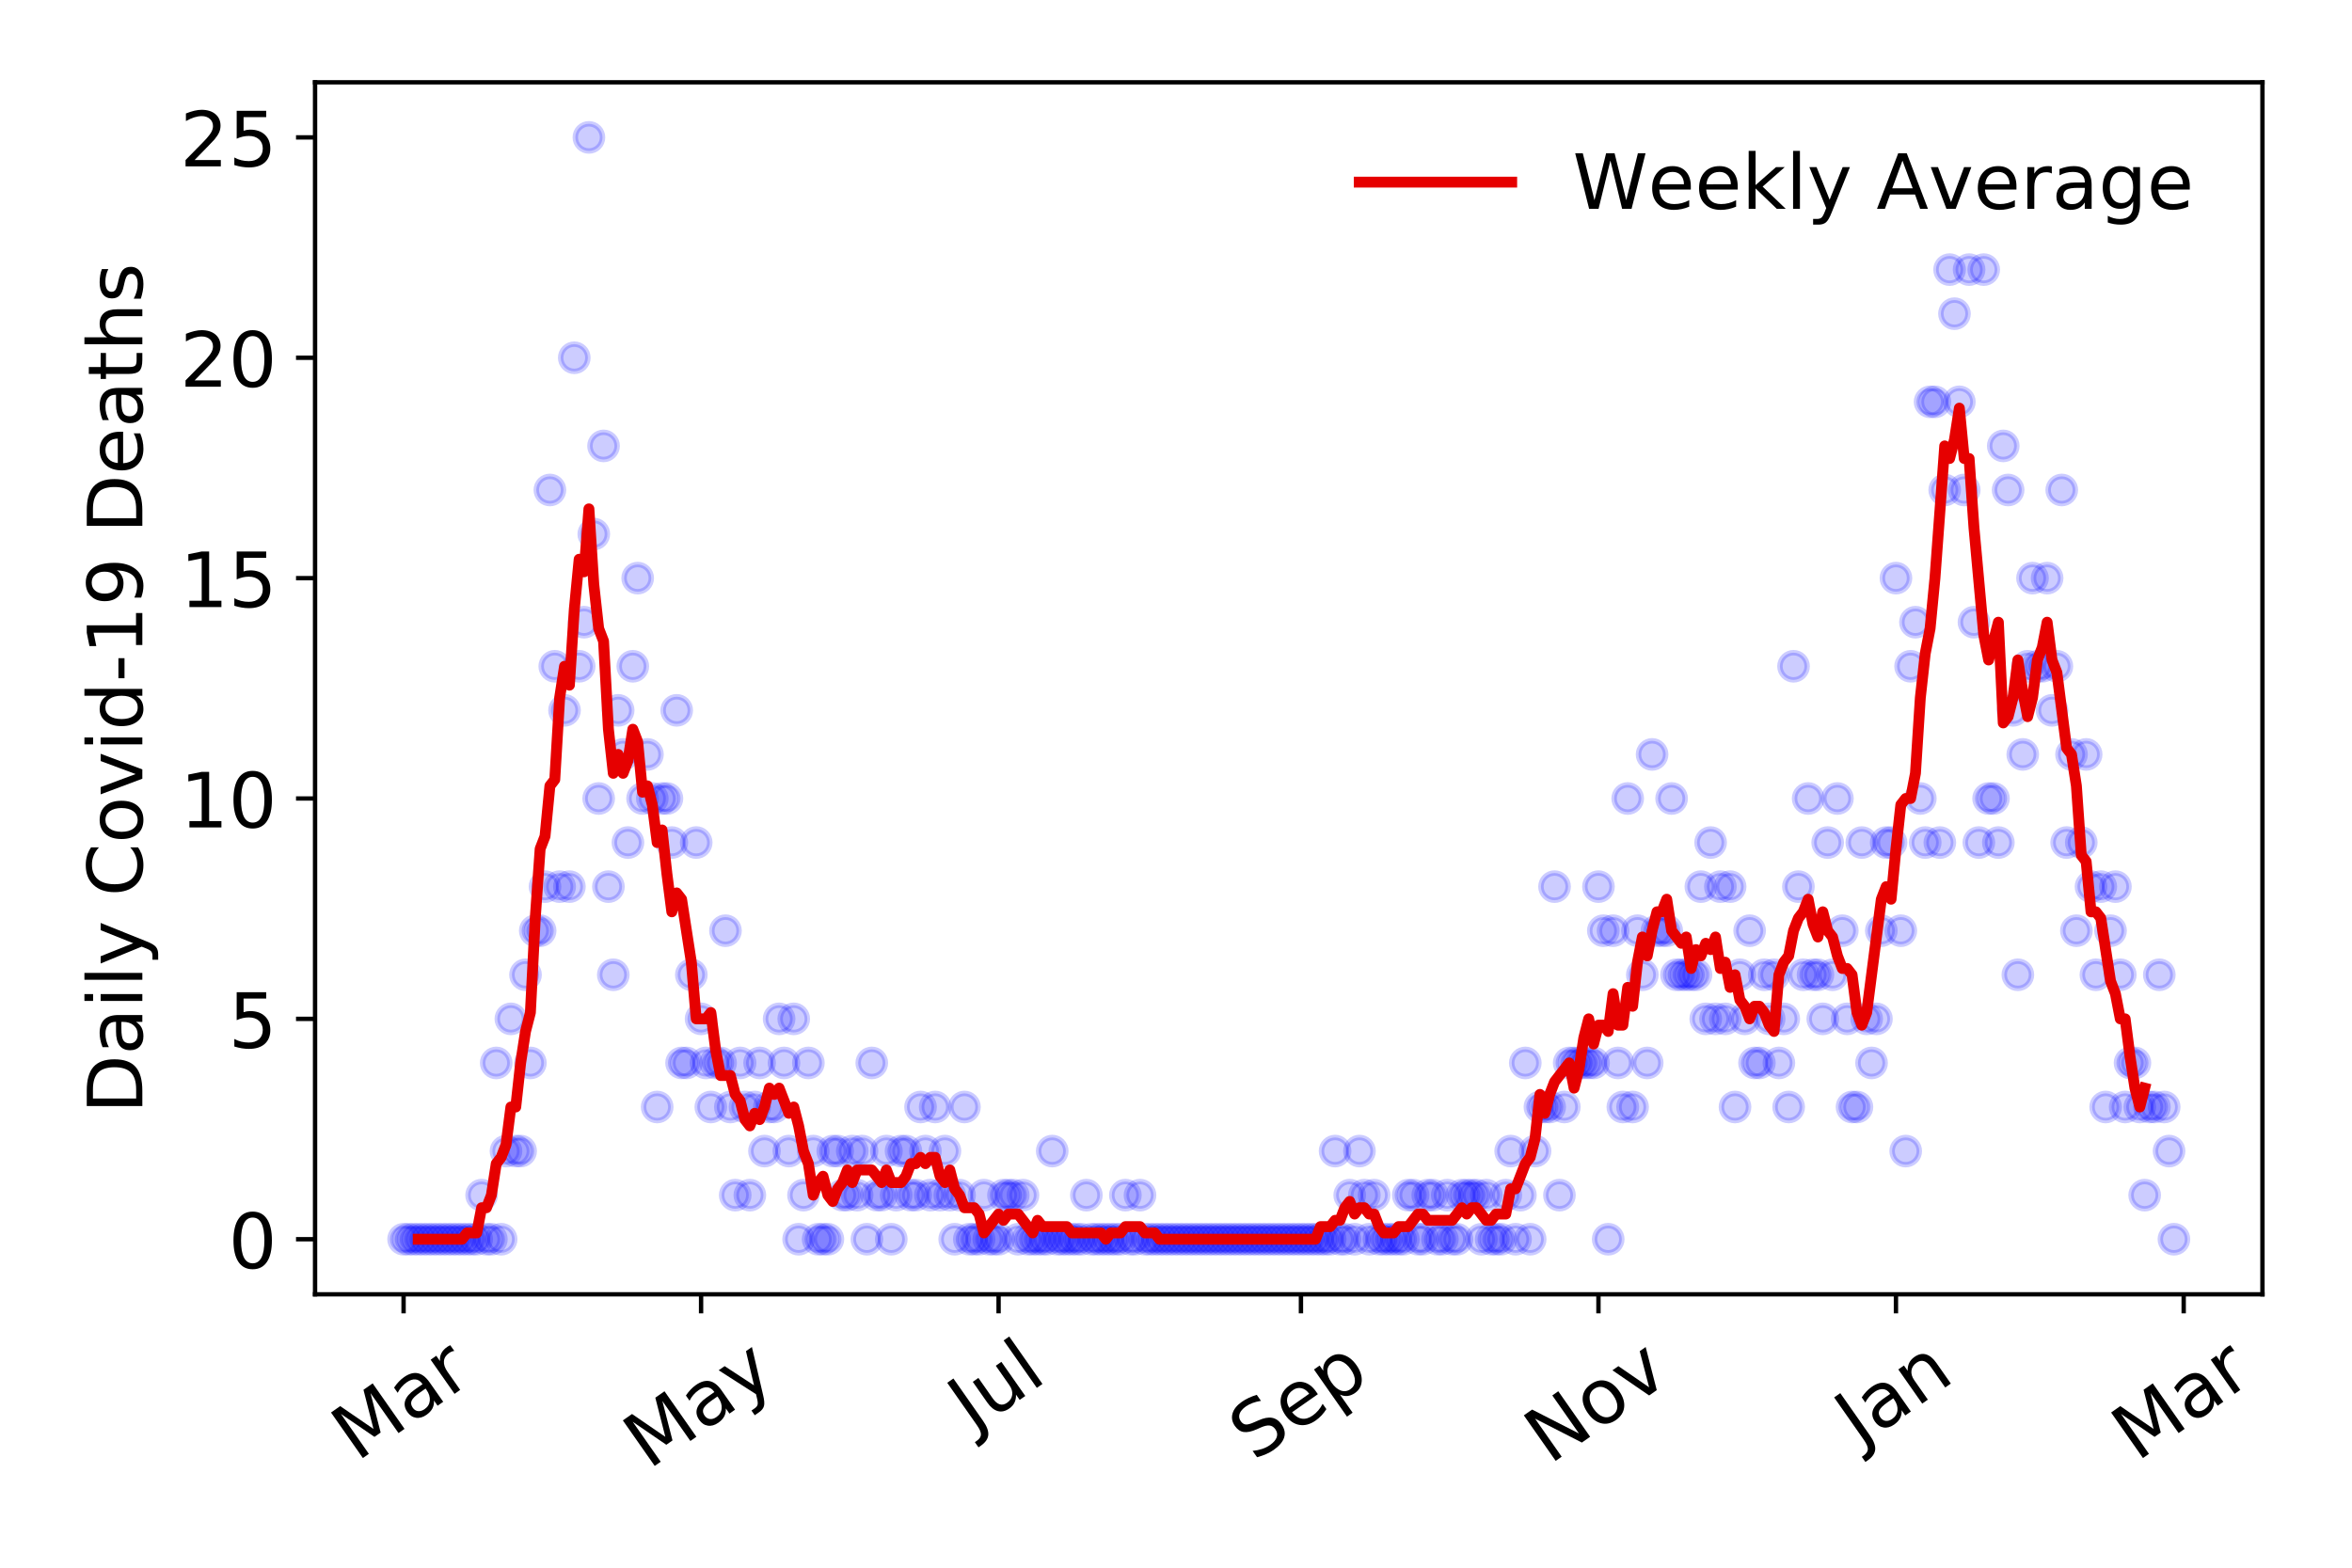 <?xml version="1.0" encoding="utf-8" standalone="no"?>
<!DOCTYPE svg PUBLIC "-//W3C//DTD SVG 1.1//EN"
  "http://www.w3.org/Graphics/SVG/1.1/DTD/svg11.dtd">
<!-- Created with matplotlib (https://matplotlib.org/) -->
<svg height="288pt" version="1.1" viewBox="0 0 432 288" width="432pt" xmlns="http://www.w3.org/2000/svg" xmlns:xlink="http://www.w3.org/1999/xlink">
 <defs>
  <style type="text/css">
*{stroke-linecap:butt;stroke-linejoin:round;}
  </style>
 </defs>
 <g id="figure_1">
  <g id="patch_1">
   <path d="M 0 288 
L 432 288 
L 432 0 
L 0 0 
z
" style="fill:#ffffff;"/>
  </g>
  <g id="axes_1">
   <g id="patch_2">
    <path d="M 57.87 237.778 
L 415.552 237.778 
L 415.552 15.12 
L 57.87 15.12 
z
" style="fill:#ffffff;"/>
   </g>
   <g id="matplotlib.axis_1">
    <g id="xtick_1">
     <g id="line2d_1">
      <defs>
       <path d="M 0 0 
L 0 3.5 
" id="mfa3fb75850" style="stroke:#000000;stroke-width:0.8;"/>
      </defs>
      <g>
       <use style="stroke:#000000;stroke-width:0.8;" x="74.128" xlink:href="#mfa3fb75850" y="237.778"/>
      </g>
     </g>
     <g id="text_1">
      <!-- Mar -->
      <defs>
       <path d="M 9.812 72.906 
L 24.516 72.906 
L 43.109 23.297 
L 61.812 72.906 
L 76.516 72.906 
L 76.516 0 
L 66.891 0 
L 66.891 64.016 
L 48.094 14.016 
L 38.188 14.016 
L 19.391 64.016 
L 19.391 0 
L 9.812 0 
z
" id="DejaVuSans-77"/>
       <path d="M 34.281 27.484 
Q 23.391 27.484 19.188 25 
Q 14.984 22.516 14.984 16.5 
Q 14.984 11.719 18.141 8.906 
Q 21.297 6.109 26.703 6.109 
Q 34.188 6.109 38.703 11.406 
Q 43.219 16.703 43.219 25.484 
L 43.219 27.484 
z
M 52.203 31.203 
L 52.203 0 
L 43.219 0 
L 43.219 8.297 
Q 40.141 3.328 35.547 0.953 
Q 30.953 -1.422 24.312 -1.422 
Q 15.922 -1.422 10.953 3.297 
Q 6 8.016 6 15.922 
Q 6 25.141 12.172 29.828 
Q 18.359 34.516 30.609 34.516 
L 43.219 34.516 
L 43.219 35.406 
Q 43.219 41.609 39.141 45 
Q 35.062 48.391 27.688 48.391 
Q 23 48.391 18.547 47.266 
Q 14.109 46.141 10.016 43.891 
L 10.016 52.203 
Q 14.938 54.109 19.578 55.047 
Q 24.219 56 28.609 56 
Q 40.484 56 46.344 49.844 
Q 52.203 43.703 52.203 31.203 
z
" id="DejaVuSans-97"/>
       <path d="M 41.109 46.297 
Q 39.594 47.172 37.812 47.578 
Q 36.031 48 33.891 48 
Q 26.266 48 22.188 43.047 
Q 18.109 38.094 18.109 28.812 
L 18.109 0 
L 9.078 0 
L 9.078 54.688 
L 18.109 54.688 
L 18.109 46.188 
Q 20.953 51.172 25.484 53.578 
Q 30.031 56 36.531 56 
Q 37.453 56 38.578 55.875 
Q 39.703 55.766 41.062 55.516 
z
" id="DejaVuSans-114"/>
      </defs>
      <g transform="translate(65.526 268.643)rotate(-35)scale(0.14 -0.14)">
       <use xlink:href="#DejaVuSans-77"/>
       <use x="86.279" xlink:href="#DejaVuSans-97"/>
       <use x="147.559" xlink:href="#DejaVuSans-114"/>
      </g>
     </g>
    </g>
    <g id="xtick_2">
     <g id="line2d_2">
      <g>
       <use style="stroke:#000000;stroke-width:0.8;" x="128.77" xlink:href="#mfa3fb75850" y="237.778"/>
      </g>
     </g>
     <g id="text_2">
      <!-- May -->
      <defs>
       <path d="M 32.172 -5.078 
Q 28.375 -14.844 24.75 -17.812 
Q 21.141 -20.797 15.094 -20.797 
L 7.906 -20.797 
L 7.906 -13.281 
L 13.188 -13.281 
Q 16.891 -13.281 18.938 -11.516 
Q 21 -9.766 23.484 -3.219 
L 25.094 0.875 
L 2.984 54.688 
L 12.5 54.688 
L 29.594 11.922 
L 46.688 54.688 
L 56.203 54.688 
z
" id="DejaVuSans-121"/>
      </defs>
      <g transform="translate(119.131 270.094)rotate(-35)scale(0.14 -0.14)">
       <use xlink:href="#DejaVuSans-77"/>
       <use x="86.279" xlink:href="#DejaVuSans-97"/>
       <use x="147.559" xlink:href="#DejaVuSans-121"/>
      </g>
     </g>
    </g>
    <g id="xtick_3">
     <g id="line2d_3">
      <g>
       <use style="stroke:#000000;stroke-width:0.8;" x="183.413" xlink:href="#mfa3fb75850" y="237.778"/>
      </g>
     </g>
     <g id="text_3">
      <!-- Jul -->
      <defs>
       <path d="M 9.812 72.906 
L 19.672 72.906 
L 19.672 5.078 
Q 19.672 -8.109 14.672 -14.062 
Q 9.672 -20.016 -1.422 -20.016 
L -5.172 -20.016 
L -5.172 -11.719 
L -2.094 -11.719 
Q 4.438 -11.719 7.125 -8.047 
Q 9.812 -4.391 9.812 5.078 
z
" id="DejaVuSans-74"/>
       <path d="M 8.5 21.578 
L 8.5 54.688 
L 17.484 54.688 
L 17.484 21.922 
Q 17.484 14.156 20.5 10.266 
Q 23.531 6.391 29.594 6.391 
Q 36.859 6.391 41.078 11.031 
Q 45.312 15.672 45.312 23.688 
L 45.312 54.688 
L 54.297 54.688 
L 54.297 0 
L 45.312 0 
L 45.312 8.406 
Q 42.047 3.422 37.719 1 
Q 33.406 -1.422 27.688 -1.422 
Q 18.266 -1.422 13.375 4.438 
Q 8.5 10.297 8.5 21.578 
z
M 31.109 56 
z
" id="DejaVuSans-117"/>
       <path d="M 9.422 75.984 
L 18.406 75.984 
L 18.406 0 
L 9.422 0 
z
" id="DejaVuSans-108"/>
      </defs>
      <g transform="translate(178.71 263.181)rotate(-35)scale(0.14 -0.14)">
       <use xlink:href="#DejaVuSans-74"/>
       <use x="29.492" xlink:href="#DejaVuSans-117"/>
       <use x="92.871" xlink:href="#DejaVuSans-108"/>
      </g>
     </g>
    </g>
    <g id="xtick_4">
     <g id="line2d_4">
      <g>
       <use style="stroke:#000000;stroke-width:0.8;" x="238.951" xlink:href="#mfa3fb75850" y="237.778"/>
      </g>
     </g>
     <g id="text_4">
      <!-- Sep -->
      <defs>
       <path d="M 53.516 70.516 
L 53.516 60.891 
Q 47.906 63.578 42.922 64.891 
Q 37.938 66.219 33.297 66.219 
Q 25.25 66.219 20.875 63.094 
Q 16.5 59.969 16.5 54.203 
Q 16.5 49.359 19.406 46.891 
Q 22.312 44.438 30.422 42.922 
L 36.375 41.703 
Q 47.406 39.594 52.656 34.297 
Q 57.906 29 57.906 20.125 
Q 57.906 9.516 50.797 4.047 
Q 43.703 -1.422 29.984 -1.422 
Q 24.812 -1.422 18.969 -0.25 
Q 13.141 0.922 6.891 3.219 
L 6.891 13.375 
Q 12.891 10.016 18.656 8.297 
Q 24.422 6.594 29.984 6.594 
Q 38.422 6.594 43.016 9.906 
Q 47.609 13.234 47.609 19.391 
Q 47.609 24.75 44.312 27.781 
Q 41.016 30.812 33.5 32.328 
L 27.484 33.5 
Q 16.453 35.688 11.516 40.375 
Q 6.594 45.062 6.594 53.422 
Q 6.594 63.094 13.406 68.656 
Q 20.219 74.219 32.172 74.219 
Q 37.312 74.219 42.625 73.281 
Q 47.953 72.359 53.516 70.516 
z
" id="DejaVuSans-83"/>
       <path d="M 56.203 29.594 
L 56.203 25.203 
L 14.891 25.203 
Q 15.484 15.922 20.484 11.062 
Q 25.484 6.203 34.422 6.203 
Q 39.594 6.203 44.453 7.469 
Q 49.312 8.734 54.109 11.281 
L 54.109 2.781 
Q 49.266 0.734 44.188 -0.344 
Q 39.109 -1.422 33.891 -1.422 
Q 20.797 -1.422 13.156 6.188 
Q 5.516 13.812 5.516 26.812 
Q 5.516 40.234 12.766 48.109 
Q 20.016 56 32.328 56 
Q 43.359 56 49.781 48.891 
Q 56.203 41.797 56.203 29.594 
z
M 47.219 32.234 
Q 47.125 39.594 43.094 43.984 
Q 39.062 48.391 32.422 48.391 
Q 24.906 48.391 20.391 44.141 
Q 15.875 39.891 15.188 32.172 
z
" id="DejaVuSans-101"/>
       <path d="M 18.109 8.203 
L 18.109 -20.797 
L 9.078 -20.797 
L 9.078 54.688 
L 18.109 54.688 
L 18.109 46.391 
Q 20.953 51.266 25.266 53.625 
Q 29.594 56 35.594 56 
Q 45.562 56 51.781 48.094 
Q 58.016 40.188 58.016 27.297 
Q 58.016 14.406 51.781 6.484 
Q 45.562 -1.422 35.594 -1.422 
Q 29.594 -1.422 25.266 0.953 
Q 20.953 3.328 18.109 8.203 
z
M 48.688 27.297 
Q 48.688 37.203 44.609 42.844 
Q 40.531 48.484 33.406 48.484 
Q 26.266 48.484 22.188 42.844 
Q 18.109 37.203 18.109 27.297 
Q 18.109 17.391 22.188 11.75 
Q 26.266 6.109 33.406 6.109 
Q 40.531 6.109 44.609 11.75 
Q 48.688 17.391 48.688 27.297 
z
" id="DejaVuSans-112"/>
      </defs>
      <g transform="translate(230.358 268.629)rotate(-35)scale(0.14 -0.14)">
       <use xlink:href="#DejaVuSans-83"/>
       <use x="63.477" xlink:href="#DejaVuSans-101"/>
       <use x="125" xlink:href="#DejaVuSans-112"/>
      </g>
     </g>
    </g>
    <g id="xtick_5">
     <g id="line2d_5">
      <g>
       <use style="stroke:#000000;stroke-width:0.8;" x="293.593" xlink:href="#mfa3fb75850" y="237.778"/>
      </g>
     </g>
     <g id="text_5">
      <!-- Nov -->
      <defs>
       <path d="M 9.812 72.906 
L 23.094 72.906 
L 55.422 11.922 
L 55.422 72.906 
L 64.984 72.906 
L 64.984 0 
L 51.703 0 
L 19.391 60.984 
L 19.391 0 
L 9.812 0 
z
" id="DejaVuSans-78"/>
       <path d="M 30.609 48.391 
Q 23.391 48.391 19.188 42.75 
Q 14.984 37.109 14.984 27.297 
Q 14.984 17.484 19.156 11.844 
Q 23.344 6.203 30.609 6.203 
Q 37.797 6.203 41.984 11.859 
Q 46.188 17.531 46.188 27.297 
Q 46.188 37.016 41.984 42.703 
Q 37.797 48.391 30.609 48.391 
z
M 30.609 56 
Q 42.328 56 49.016 48.375 
Q 55.719 40.766 55.719 27.297 
Q 55.719 13.875 49.016 6.219 
Q 42.328 -1.422 30.609 -1.422 
Q 18.844 -1.422 12.172 6.219 
Q 5.516 13.875 5.516 27.297 
Q 5.516 40.766 12.172 48.375 
Q 18.844 56 30.609 56 
z
" id="DejaVuSans-111"/>
       <path d="M 2.984 54.688 
L 12.5 54.688 
L 29.594 8.797 
L 46.688 54.688 
L 56.203 54.688 
L 35.688 0 
L 23.484 0 
z
" id="DejaVuSans-118"/>
      </defs>
      <g transform="translate(284.616 269.166)rotate(-35)scale(0.14 -0.14)">
       <use xlink:href="#DejaVuSans-78"/>
       <use x="74.805" xlink:href="#DejaVuSans-111"/>
       <use x="135.986" xlink:href="#DejaVuSans-118"/>
      </g>
     </g>
    </g>
    <g id="xtick_6">
     <g id="line2d_6">
      <g>
       <use style="stroke:#000000;stroke-width:0.8;" x="348.235" xlink:href="#mfa3fb75850" y="237.778"/>
      </g>
     </g>
     <g id="text_6">
      <!-- Jan -->
      <defs>
       <path d="M 54.891 33.016 
L 54.891 0 
L 45.906 0 
L 45.906 32.719 
Q 45.906 40.484 42.875 44.328 
Q 39.844 48.188 33.797 48.188 
Q 26.516 48.188 22.312 43.547 
Q 18.109 38.922 18.109 30.906 
L 18.109 0 
L 9.078 0 
L 9.078 54.688 
L 18.109 54.688 
L 18.109 46.188 
Q 21.344 51.125 25.703 53.562 
Q 30.078 56 35.797 56 
Q 45.219 56 50.047 50.172 
Q 54.891 44.344 54.891 33.016 
z
" id="DejaVuSans-110"/>
      </defs>
      <g transform="translate(341.611 265.871)rotate(-35)scale(0.14 -0.14)">
       <use xlink:href="#DejaVuSans-74"/>
       <use x="29.492" xlink:href="#DejaVuSans-97"/>
       <use x="90.771" xlink:href="#DejaVuSans-110"/>
      </g>
     </g>
    </g>
    <g id="xtick_7">
     <g id="line2d_7">
      <g>
       <use style="stroke:#000000;stroke-width:0.8;" x="401.086" xlink:href="#mfa3fb75850" y="237.778"/>
      </g>
     </g>
     <g id="text_7">
      <!-- Mar -->
      <g transform="translate(392.483 268.643)rotate(-35)scale(0.14 -0.14)">
       <use xlink:href="#DejaVuSans-77"/>
       <use x="86.279" xlink:href="#DejaVuSans-97"/>
       <use x="147.559" xlink:href="#DejaVuSans-114"/>
      </g>
     </g>
    </g>
   </g>
   <g id="matplotlib.axis_2">
    <g id="ytick_1">
     <g id="line2d_8">
      <defs>
       <path d="M 0 0 
L -3.5 0 
" id="md72c701e04" style="stroke:#000000;stroke-width:0.8;"/>
      </defs>
      <g>
       <use style="stroke:#000000;stroke-width:0.8;" x="57.87" xlink:href="#md72c701e04" y="227.657"/>
      </g>
     </g>
     <g id="text_8">
      <!-- 0 -->
      <defs>
       <path d="M 31.781 66.406 
Q 24.172 66.406 20.328 58.906 
Q 16.5 51.422 16.5 36.375 
Q 16.5 21.391 20.328 13.891 
Q 24.172 6.391 31.781 6.391 
Q 39.453 6.391 43.281 13.891 
Q 47.125 21.391 47.125 36.375 
Q 47.125 51.422 43.281 58.906 
Q 39.453 66.406 31.781 66.406 
z
M 31.781 74.219 
Q 44.047 74.219 50.516 64.516 
Q 56.984 54.828 56.984 36.375 
Q 56.984 17.969 50.516 8.266 
Q 44.047 -1.422 31.781 -1.422 
Q 19.531 -1.422 13.062 8.266 
Q 6.594 17.969 6.594 36.375 
Q 6.594 54.828 13.062 64.516 
Q 19.531 74.219 31.781 74.219 
z
" id="DejaVuSans-48"/>
      </defs>
      <g transform="translate(41.962 232.976)scale(0.14 -0.14)">
       <use xlink:href="#DejaVuSans-48"/>
      </g>
     </g>
    </g>
    <g id="ytick_2">
     <g id="line2d_9">
      <g>
       <use style="stroke:#000000;stroke-width:0.8;" x="57.87" xlink:href="#md72c701e04" y="187.174"/>
      </g>
     </g>
     <g id="text_9">
      <!-- 5 -->
      <defs>
       <path d="M 10.797 72.906 
L 49.516 72.906 
L 49.516 64.594 
L 19.828 64.594 
L 19.828 46.734 
Q 21.969 47.469 24.109 47.828 
Q 26.266 48.188 28.422 48.188 
Q 40.625 48.188 47.75 41.5 
Q 54.891 34.812 54.891 23.391 
Q 54.891 11.625 47.562 5.094 
Q 40.234 -1.422 26.906 -1.422 
Q 22.312 -1.422 17.547 -0.641 
Q 12.797 0.141 7.719 1.703 
L 7.719 11.625 
Q 12.109 9.234 16.797 8.062 
Q 21.484 6.891 26.703 6.891 
Q 35.156 6.891 40.078 11.328 
Q 45.016 15.766 45.016 23.391 
Q 45.016 31 40.078 35.438 
Q 35.156 39.891 26.703 39.891 
Q 22.75 39.891 18.812 39.016 
Q 14.891 38.141 10.797 36.281 
z
" id="DejaVuSans-53"/>
      </defs>
      <g transform="translate(41.962 192.493)scale(0.14 -0.14)">
       <use xlink:href="#DejaVuSans-53"/>
      </g>
     </g>
    </g>
    <g id="ytick_3">
     <g id="line2d_10">
      <g>
       <use style="stroke:#000000;stroke-width:0.8;" x="57.87" xlink:href="#md72c701e04" y="146.691"/>
      </g>
     </g>
     <g id="text_10">
      <!-- 10 -->
      <defs>
       <path d="M 12.406 8.297 
L 28.516 8.297 
L 28.516 63.922 
L 10.984 60.406 
L 10.984 69.391 
L 28.422 72.906 
L 38.281 72.906 
L 38.281 8.297 
L 54.391 8.297 
L 54.391 0 
L 12.406 0 
z
" id="DejaVuSans-49"/>
      </defs>
      <g transform="translate(33.055 152.01)scale(0.14 -0.14)">
       <use xlink:href="#DejaVuSans-49"/>
       <use x="63.623" xlink:href="#DejaVuSans-48"/>
      </g>
     </g>
    </g>
    <g id="ytick_4">
     <g id="line2d_11">
      <g>
       <use style="stroke:#000000;stroke-width:0.8;" x="57.87" xlink:href="#md72c701e04" y="106.207"/>
      </g>
     </g>
     <g id="text_11">
      <!-- 15 -->
      <g transform="translate(33.055 111.526)scale(0.14 -0.14)">
       <use xlink:href="#DejaVuSans-49"/>
       <use x="63.623" xlink:href="#DejaVuSans-53"/>
      </g>
     </g>
    </g>
    <g id="ytick_5">
     <g id="line2d_12">
      <g>
       <use style="stroke:#000000;stroke-width:0.8;" x="57.87" xlink:href="#md72c701e04" y="65.724"/>
      </g>
     </g>
     <g id="text_12">
      <!-- 20 -->
      <defs>
       <path d="M 19.188 8.297 
L 53.609 8.297 
L 53.609 0 
L 7.328 0 
L 7.328 8.297 
Q 12.938 14.109 22.625 23.891 
Q 32.328 33.688 34.812 36.531 
Q 39.547 41.844 41.422 45.531 
Q 43.312 49.219 43.312 52.781 
Q 43.312 58.594 39.234 62.25 
Q 35.156 65.922 28.609 65.922 
Q 23.969 65.922 18.812 64.312 
Q 13.672 62.703 7.812 59.422 
L 7.812 69.391 
Q 13.766 71.781 18.938 73 
Q 24.125 74.219 28.422 74.219 
Q 39.75 74.219 46.484 68.547 
Q 53.219 62.891 53.219 53.422 
Q 53.219 48.922 51.531 44.891 
Q 49.859 40.875 45.406 35.406 
Q 44.188 33.984 37.641 27.219 
Q 31.109 20.453 19.188 8.297 
z
" id="DejaVuSans-50"/>
      </defs>
      <g transform="translate(33.055 71.043)scale(0.14 -0.14)">
       <use xlink:href="#DejaVuSans-50"/>
       <use x="63.623" xlink:href="#DejaVuSans-48"/>
      </g>
     </g>
    </g>
    <g id="ytick_6">
     <g id="line2d_13">
      <g>
       <use style="stroke:#000000;stroke-width:0.8;" x="57.87" xlink:href="#md72c701e04" y="25.241"/>
      </g>
     </g>
     <g id="text_13">
      <!-- 25 -->
      <g transform="translate(33.055 30.56)scale(0.14 -0.14)">
       <use xlink:href="#DejaVuSans-50"/>
       <use x="63.623" xlink:href="#DejaVuSans-53"/>
      </g>
     </g>
    </g>
    <g id="text_14">
     <!-- Daily Covid-19 Deaths -->
     <defs>
      <path d="M 19.672 64.797 
L 19.672 8.109 
L 31.594 8.109 
Q 46.688 8.109 53.688 14.938 
Q 60.688 21.781 60.688 36.531 
Q 60.688 51.172 53.688 57.984 
Q 46.688 64.797 31.594 64.797 
z
M 9.812 72.906 
L 30.078 72.906 
Q 51.266 72.906 61.172 64.094 
Q 71.094 55.281 71.094 36.531 
Q 71.094 17.672 61.125 8.828 
Q 51.172 0 30.078 0 
L 9.812 0 
z
" id="DejaVuSans-68"/>
      <path d="M 9.422 54.688 
L 18.406 54.688 
L 18.406 0 
L 9.422 0 
z
M 9.422 75.984 
L 18.406 75.984 
L 18.406 64.594 
L 9.422 64.594 
z
" id="DejaVuSans-105"/>
      <path id="DejaVuSans-32"/>
      <path d="M 64.406 67.281 
L 64.406 56.891 
Q 59.422 61.531 53.781 63.812 
Q 48.141 66.109 41.797 66.109 
Q 29.297 66.109 22.656 58.469 
Q 16.016 50.828 16.016 36.375 
Q 16.016 21.969 22.656 14.328 
Q 29.297 6.688 41.797 6.688 
Q 48.141 6.688 53.781 8.984 
Q 59.422 11.281 64.406 15.922 
L 64.406 5.609 
Q 59.234 2.094 53.438 0.328 
Q 47.656 -1.422 41.219 -1.422 
Q 24.656 -1.422 15.125 8.703 
Q 5.609 18.844 5.609 36.375 
Q 5.609 53.953 15.125 64.078 
Q 24.656 74.219 41.219 74.219 
Q 47.75 74.219 53.531 72.484 
Q 59.328 70.75 64.406 67.281 
z
" id="DejaVuSans-67"/>
      <path d="M 45.406 46.391 
L 45.406 75.984 
L 54.391 75.984 
L 54.391 0 
L 45.406 0 
L 45.406 8.203 
Q 42.578 3.328 38.25 0.953 
Q 33.938 -1.422 27.875 -1.422 
Q 17.969 -1.422 11.734 6.484 
Q 5.516 14.406 5.516 27.297 
Q 5.516 40.188 11.734 48.094 
Q 17.969 56 27.875 56 
Q 33.938 56 38.25 53.625 
Q 42.578 51.266 45.406 46.391 
z
M 14.797 27.297 
Q 14.797 17.391 18.875 11.75 
Q 22.953 6.109 30.078 6.109 
Q 37.203 6.109 41.297 11.75 
Q 45.406 17.391 45.406 27.297 
Q 45.406 37.203 41.297 42.844 
Q 37.203 48.484 30.078 48.484 
Q 22.953 48.484 18.875 42.844 
Q 14.797 37.203 14.797 27.297 
z
" id="DejaVuSans-100"/>
      <path d="M 4.891 31.391 
L 31.203 31.391 
L 31.203 23.391 
L 4.891 23.391 
z
" id="DejaVuSans-45"/>
      <path d="M 10.984 1.516 
L 10.984 10.5 
Q 14.703 8.734 18.5 7.812 
Q 22.312 6.891 25.984 6.891 
Q 35.75 6.891 40.891 13.453 
Q 46.047 20.016 46.781 33.406 
Q 43.953 29.203 39.594 26.953 
Q 35.25 24.703 29.984 24.703 
Q 19.047 24.703 12.672 31.312 
Q 6.297 37.938 6.297 49.422 
Q 6.297 60.641 12.938 67.422 
Q 19.578 74.219 30.609 74.219 
Q 43.266 74.219 49.922 64.516 
Q 56.594 54.828 56.594 36.375 
Q 56.594 19.141 48.406 8.859 
Q 40.234 -1.422 26.422 -1.422 
Q 22.703 -1.422 18.891 -0.688 
Q 15.094 0.047 10.984 1.516 
z
M 30.609 32.422 
Q 37.25 32.422 41.125 36.953 
Q 45.016 41.5 45.016 49.422 
Q 45.016 57.281 41.125 61.844 
Q 37.25 66.406 30.609 66.406 
Q 23.969 66.406 20.094 61.844 
Q 16.219 57.281 16.219 49.422 
Q 16.219 41.5 20.094 36.953 
Q 23.969 32.422 30.609 32.422 
z
" id="DejaVuSans-57"/>
      <path d="M 18.312 70.219 
L 18.312 54.688 
L 36.812 54.688 
L 36.812 47.703 
L 18.312 47.703 
L 18.312 18.016 
Q 18.312 11.328 20.141 9.422 
Q 21.969 7.516 27.594 7.516 
L 36.812 7.516 
L 36.812 0 
L 27.594 0 
Q 17.188 0 13.234 3.875 
Q 9.281 7.766 9.281 18.016 
L 9.281 47.703 
L 2.688 47.703 
L 2.688 54.688 
L 9.281 54.688 
L 9.281 70.219 
z
" id="DejaVuSans-116"/>
      <path d="M 54.891 33.016 
L 54.891 0 
L 45.906 0 
L 45.906 32.719 
Q 45.906 40.484 42.875 44.328 
Q 39.844 48.188 33.797 48.188 
Q 26.516 48.188 22.312 43.547 
Q 18.109 38.922 18.109 30.906 
L 18.109 0 
L 9.078 0 
L 9.078 75.984 
L 18.109 75.984 
L 18.109 46.188 
Q 21.344 51.125 25.703 53.562 
Q 30.078 56 35.797 56 
Q 45.219 56 50.047 50.172 
Q 54.891 44.344 54.891 33.016 
z
" id="DejaVuSans-104"/>
      <path d="M 44.281 53.078 
L 44.281 44.578 
Q 40.484 46.531 36.375 47.5 
Q 32.281 48.484 27.875 48.484 
Q 21.188 48.484 17.844 46.438 
Q 14.5 44.391 14.5 40.281 
Q 14.5 37.156 16.891 35.375 
Q 19.281 33.594 26.516 31.984 
L 29.594 31.297 
Q 39.156 29.25 43.188 25.516 
Q 47.219 21.781 47.219 15.094 
Q 47.219 7.469 41.188 3.016 
Q 35.156 -1.422 24.609 -1.422 
Q 20.219 -1.422 15.453 -0.562 
Q 10.688 0.297 5.422 2 
L 5.422 11.281 
Q 10.406 8.688 15.234 7.391 
Q 20.062 6.109 24.812 6.109 
Q 31.156 6.109 34.562 8.281 
Q 37.984 10.453 37.984 14.406 
Q 37.984 18.062 35.516 20.016 
Q 33.062 21.969 24.703 23.781 
L 21.578 24.516 
Q 13.234 26.266 9.516 29.906 
Q 5.812 33.547 5.812 39.891 
Q 5.812 47.609 11.281 51.797 
Q 16.75 56 26.812 56 
Q 31.781 56 36.172 55.266 
Q 40.578 54.547 44.281 53.078 
z
" id="DejaVuSans-115"/>
     </defs>
     <g transform="translate(26.143 204.56)rotate(-90)scale(0.14 -0.14)">
      <use xlink:href="#DejaVuSans-68"/>
      <use x="77.002" xlink:href="#DejaVuSans-97"/>
      <use x="138.281" xlink:href="#DejaVuSans-105"/>
      <use x="166.064" xlink:href="#DejaVuSans-108"/>
      <use x="193.848" xlink:href="#DejaVuSans-121"/>
      <use x="253.027" xlink:href="#DejaVuSans-32"/>
      <use x="284.814" xlink:href="#DejaVuSans-67"/>
      <use x="354.639" xlink:href="#DejaVuSans-111"/>
      <use x="415.82" xlink:href="#DejaVuSans-118"/>
      <use x="475" xlink:href="#DejaVuSans-105"/>
      <use x="502.783" xlink:href="#DejaVuSans-100"/>
      <use x="566.26" xlink:href="#DejaVuSans-45"/>
      <use x="602.344" xlink:href="#DejaVuSans-49"/>
      <use x="665.967" xlink:href="#DejaVuSans-57"/>
      <use x="729.59" xlink:href="#DejaVuSans-32"/>
      <use x="761.377" xlink:href="#DejaVuSans-68"/>
      <use x="838.379" xlink:href="#DejaVuSans-101"/>
      <use x="899.902" xlink:href="#DejaVuSans-97"/>
      <use x="961.182" xlink:href="#DejaVuSans-116"/>
      <use x="1000.391" xlink:href="#DejaVuSans-104"/>
      <use x="1063.77" xlink:href="#DejaVuSans-115"/>
     </g>
    </g>
   </g>
   <g id="line2d_14">
    <defs>
     <path d="M 0 2.5 
C 0.663 2.5 1.299 2.237 1.768 1.768 
C 2.237 1.299 2.5 0.663 2.5 0 
C 2.5 -0.663 2.237 -1.299 1.768 -1.768 
C 1.299 -2.237 0.663 -2.5 0 -2.5 
C -0.663 -2.5 -1.299 -2.237 -1.768 -1.768 
C -2.237 -1.299 -2.5 -0.663 -2.5 0 
C -2.5 0.663 -2.237 1.299 -1.768 1.768 
C -1.299 2.237 -0.663 2.5 0 2.5 
z
" id="m9f75ab6d9c" style="stroke:#0000ff;stroke-opacity:0.2;"/>
    </defs>
    <g clip-path="url(#p62d935c2dd)">
     <use style="fill:#0000ff;fill-opacity:0.2;stroke:#0000ff;stroke-opacity:0.2;" x="74.128" xlink:href="#m9f75ab6d9c" y="227.657"/>
     <use style="fill:#0000ff;fill-opacity:0.2;stroke:#0000ff;stroke-opacity:0.2;" x="75.024" xlink:href="#m9f75ab6d9c" y="227.657"/>
     <use style="fill:#0000ff;fill-opacity:0.2;stroke:#0000ff;stroke-opacity:0.2;" x="75.92" xlink:href="#m9f75ab6d9c" y="227.657"/>
     <use style="fill:#0000ff;fill-opacity:0.2;stroke:#0000ff;stroke-opacity:0.2;" x="76.816" xlink:href="#m9f75ab6d9c" y="227.657"/>
     <use style="fill:#0000ff;fill-opacity:0.2;stroke:#0000ff;stroke-opacity:0.2;" x="77.711" xlink:href="#m9f75ab6d9c" y="227.657"/>
     <use style="fill:#0000ff;fill-opacity:0.2;stroke:#0000ff;stroke-opacity:0.2;" x="78.607" xlink:href="#m9f75ab6d9c" y="227.657"/>
     <use style="fill:#0000ff;fill-opacity:0.2;stroke:#0000ff;stroke-opacity:0.2;" x="79.503" xlink:href="#m9f75ab6d9c" y="227.657"/>
     <use style="fill:#0000ff;fill-opacity:0.2;stroke:#0000ff;stroke-opacity:0.2;" x="80.399" xlink:href="#m9f75ab6d9c" y="227.657"/>
     <use style="fill:#0000ff;fill-opacity:0.2;stroke:#0000ff;stroke-opacity:0.2;" x="81.294" xlink:href="#m9f75ab6d9c" y="227.657"/>
     <use style="fill:#0000ff;fill-opacity:0.2;stroke:#0000ff;stroke-opacity:0.2;" x="82.19" xlink:href="#m9f75ab6d9c" y="227.657"/>
     <use style="fill:#0000ff;fill-opacity:0.2;stroke:#0000ff;stroke-opacity:0.2;" x="83.086" xlink:href="#m9f75ab6d9c" y="227.657"/>
     <use style="fill:#0000ff;fill-opacity:0.2;stroke:#0000ff;stroke-opacity:0.2;" x="83.982" xlink:href="#m9f75ab6d9c" y="227.657"/>
     <use style="fill:#0000ff;fill-opacity:0.2;stroke:#0000ff;stroke-opacity:0.2;" x="84.878" xlink:href="#m9f75ab6d9c" y="227.657"/>
     <use style="fill:#0000ff;fill-opacity:0.2;stroke:#0000ff;stroke-opacity:0.2;" x="85.773" xlink:href="#m9f75ab6d9c" y="227.657"/>
     <use style="fill:#0000ff;fill-opacity:0.2;stroke:#0000ff;stroke-opacity:0.2;" x="86.669" xlink:href="#m9f75ab6d9c" y="227.657"/>
     <use style="fill:#0000ff;fill-opacity:0.2;stroke:#0000ff;stroke-opacity:0.2;" x="87.565" xlink:href="#m9f75ab6d9c" y="227.657"/>
     <use style="fill:#0000ff;fill-opacity:0.2;stroke:#0000ff;stroke-opacity:0.2;" x="88.461" xlink:href="#m9f75ab6d9c" y="219.561"/>
     <use style="fill:#0000ff;fill-opacity:0.2;stroke:#0000ff;stroke-opacity:0.2;" x="89.356" xlink:href="#m9f75ab6d9c" y="227.657"/>
     <use style="fill:#0000ff;fill-opacity:0.2;stroke:#0000ff;stroke-opacity:0.2;" x="90.252" xlink:href="#m9f75ab6d9c" y="227.657"/>
     <use style="fill:#0000ff;fill-opacity:0.2;stroke:#0000ff;stroke-opacity:0.2;" x="91.148" xlink:href="#m9f75ab6d9c" y="195.271"/>
     <use style="fill:#0000ff;fill-opacity:0.2;stroke:#0000ff;stroke-opacity:0.2;" x="92.044" xlink:href="#m9f75ab6d9c" y="227.657"/>
     <use style="fill:#0000ff;fill-opacity:0.2;stroke:#0000ff;stroke-opacity:0.2;" x="92.94" xlink:href="#m9f75ab6d9c" y="211.464"/>
     <use style="fill:#0000ff;fill-opacity:0.2;stroke:#0000ff;stroke-opacity:0.2;" x="93.835" xlink:href="#m9f75ab6d9c" y="187.174"/>
     <use style="fill:#0000ff;fill-opacity:0.2;stroke:#0000ff;stroke-opacity:0.2;" x="94.731" xlink:href="#m9f75ab6d9c" y="211.464"/>
     <use style="fill:#0000ff;fill-opacity:0.2;stroke:#0000ff;stroke-opacity:0.2;" x="95.627" xlink:href="#m9f75ab6d9c" y="211.464"/>
     <use style="fill:#0000ff;fill-opacity:0.2;stroke:#0000ff;stroke-opacity:0.2;" x="96.523" xlink:href="#m9f75ab6d9c" y="179.077"/>
     <use style="fill:#0000ff;fill-opacity:0.2;stroke:#0000ff;stroke-opacity:0.2;" x="97.418" xlink:href="#m9f75ab6d9c" y="195.271"/>
     <use style="fill:#0000ff;fill-opacity:0.2;stroke:#0000ff;stroke-opacity:0.2;" x="98.314" xlink:href="#m9f75ab6d9c" y="170.981"/>
     <use style="fill:#0000ff;fill-opacity:0.2;stroke:#0000ff;stroke-opacity:0.2;" x="99.21" xlink:href="#m9f75ab6d9c" y="170.981"/>
     <use style="fill:#0000ff;fill-opacity:0.2;stroke:#0000ff;stroke-opacity:0.2;" x="100.106" xlink:href="#m9f75ab6d9c" y="162.884"/>
     <use style="fill:#0000ff;fill-opacity:0.2;stroke:#0000ff;stroke-opacity:0.2;" x="101.002" xlink:href="#m9f75ab6d9c" y="90.014"/>
     <use style="fill:#0000ff;fill-opacity:0.2;stroke:#0000ff;stroke-opacity:0.2;" x="101.897" xlink:href="#m9f75ab6d9c" y="122.401"/>
     <use style="fill:#0000ff;fill-opacity:0.2;stroke:#0000ff;stroke-opacity:0.2;" x="102.793" xlink:href="#m9f75ab6d9c" y="162.884"/>
     <use style="fill:#0000ff;fill-opacity:0.2;stroke:#0000ff;stroke-opacity:0.2;" x="103.689" xlink:href="#m9f75ab6d9c" y="130.497"/>
     <use style="fill:#0000ff;fill-opacity:0.2;stroke:#0000ff;stroke-opacity:0.2;" x="104.585" xlink:href="#m9f75ab6d9c" y="162.884"/>
     <use style="fill:#0000ff;fill-opacity:0.2;stroke:#0000ff;stroke-opacity:0.2;" x="105.48" xlink:href="#m9f75ab6d9c" y="65.724"/>
     <use style="fill:#0000ff;fill-opacity:0.2;stroke:#0000ff;stroke-opacity:0.2;" x="106.376" xlink:href="#m9f75ab6d9c" y="122.401"/>
     <use style="fill:#0000ff;fill-opacity:0.2;stroke:#0000ff;stroke-opacity:0.2;" x="107.272" xlink:href="#m9f75ab6d9c" y="114.304"/>
     <use style="fill:#0000ff;fill-opacity:0.2;stroke:#0000ff;stroke-opacity:0.2;" x="108.168" xlink:href="#m9f75ab6d9c" y="25.241"/>
     <use style="fill:#0000ff;fill-opacity:0.2;stroke:#0000ff;stroke-opacity:0.2;" x="109.063" xlink:href="#m9f75ab6d9c" y="98.111"/>
     <use style="fill:#0000ff;fill-opacity:0.2;stroke:#0000ff;stroke-opacity:0.2;" x="109.959" xlink:href="#m9f75ab6d9c" y="146.691"/>
     <use style="fill:#0000ff;fill-opacity:0.2;stroke:#0000ff;stroke-opacity:0.2;" x="110.855" xlink:href="#m9f75ab6d9c" y="81.917"/>
     <use style="fill:#0000ff;fill-opacity:0.2;stroke:#0000ff;stroke-opacity:0.2;" x="111.751" xlink:href="#m9f75ab6d9c" y="162.884"/>
     <use style="fill:#0000ff;fill-opacity:0.2;stroke:#0000ff;stroke-opacity:0.2;" x="112.647" xlink:href="#m9f75ab6d9c" y="179.077"/>
     <use style="fill:#0000ff;fill-opacity:0.2;stroke:#0000ff;stroke-opacity:0.2;" x="113.542" xlink:href="#m9f75ab6d9c" y="130.497"/>
     <use style="fill:#0000ff;fill-opacity:0.2;stroke:#0000ff;stroke-opacity:0.2;" x="114.438" xlink:href="#m9f75ab6d9c" y="138.594"/>
     <use style="fill:#0000ff;fill-opacity:0.2;stroke:#0000ff;stroke-opacity:0.2;" x="115.334" xlink:href="#m9f75ab6d9c" y="154.787"/>
     <use style="fill:#0000ff;fill-opacity:0.2;stroke:#0000ff;stroke-opacity:0.2;" x="116.23" xlink:href="#m9f75ab6d9c" y="122.401"/>
     <use style="fill:#0000ff;fill-opacity:0.2;stroke:#0000ff;stroke-opacity:0.2;" x="117.125" xlink:href="#m9f75ab6d9c" y="106.207"/>
     <use style="fill:#0000ff;fill-opacity:0.2;stroke:#0000ff;stroke-opacity:0.2;" x="118.021" xlink:href="#m9f75ab6d9c" y="146.691"/>
     <use style="fill:#0000ff;fill-opacity:0.2;stroke:#0000ff;stroke-opacity:0.2;" x="118.917" xlink:href="#m9f75ab6d9c" y="138.594"/>
     <use style="fill:#0000ff;fill-opacity:0.2;stroke:#0000ff;stroke-opacity:0.2;" x="119.813" xlink:href="#m9f75ab6d9c" y="146.691"/>
     <use style="fill:#0000ff;fill-opacity:0.2;stroke:#0000ff;stroke-opacity:0.2;" x="120.709" xlink:href="#m9f75ab6d9c" y="203.367"/>
     <use style="fill:#0000ff;fill-opacity:0.2;stroke:#0000ff;stroke-opacity:0.2;" x="121.604" xlink:href="#m9f75ab6d9c" y="146.691"/>
     <use style="fill:#0000ff;fill-opacity:0.2;stroke:#0000ff;stroke-opacity:0.2;" x="122.5" xlink:href="#m9f75ab6d9c" y="146.691"/>
     <use style="fill:#0000ff;fill-opacity:0.2;stroke:#0000ff;stroke-opacity:0.2;" x="123.396" xlink:href="#m9f75ab6d9c" y="154.787"/>
     <use style="fill:#0000ff;fill-opacity:0.2;stroke:#0000ff;stroke-opacity:0.2;" x="124.292" xlink:href="#m9f75ab6d9c" y="130.497"/>
     <use style="fill:#0000ff;fill-opacity:0.2;stroke:#0000ff;stroke-opacity:0.2;" x="125.187" xlink:href="#m9f75ab6d9c" y="195.271"/>
     <use style="fill:#0000ff;fill-opacity:0.2;stroke:#0000ff;stroke-opacity:0.2;" x="126.083" xlink:href="#m9f75ab6d9c" y="195.271"/>
     <use style="fill:#0000ff;fill-opacity:0.2;stroke:#0000ff;stroke-opacity:0.2;" x="126.979" xlink:href="#m9f75ab6d9c" y="179.077"/>
     <use style="fill:#0000ff;fill-opacity:0.2;stroke:#0000ff;stroke-opacity:0.2;" x="127.875" xlink:href="#m9f75ab6d9c" y="154.787"/>
     <use style="fill:#0000ff;fill-opacity:0.2;stroke:#0000ff;stroke-opacity:0.2;" x="128.77" xlink:href="#m9f75ab6d9c" y="187.174"/>
     <use style="fill:#0000ff;fill-opacity:0.2;stroke:#0000ff;stroke-opacity:0.2;" x="129.666" xlink:href="#m9f75ab6d9c" y="195.271"/>
     <use style="fill:#0000ff;fill-opacity:0.2;stroke:#0000ff;stroke-opacity:0.2;" x="130.562" xlink:href="#m9f75ab6d9c" y="203.367"/>
     <use style="fill:#0000ff;fill-opacity:0.2;stroke:#0000ff;stroke-opacity:0.2;" x="131.458" xlink:href="#m9f75ab6d9c" y="195.271"/>
     <use style="fill:#0000ff;fill-opacity:0.2;stroke:#0000ff;stroke-opacity:0.2;" x="132.354" xlink:href="#m9f75ab6d9c" y="195.271"/>
     <use style="fill:#0000ff;fill-opacity:0.2;stroke:#0000ff;stroke-opacity:0.2;" x="133.249" xlink:href="#m9f75ab6d9c" y="170.981"/>
     <use style="fill:#0000ff;fill-opacity:0.2;stroke:#0000ff;stroke-opacity:0.2;" x="134.145" xlink:href="#m9f75ab6d9c" y="203.367"/>
     <use style="fill:#0000ff;fill-opacity:0.2;stroke:#0000ff;stroke-opacity:0.2;" x="135.041" xlink:href="#m9f75ab6d9c" y="219.561"/>
     <use style="fill:#0000ff;fill-opacity:0.2;stroke:#0000ff;stroke-opacity:0.2;" x="135.937" xlink:href="#m9f75ab6d9c" y="195.271"/>
     <use style="fill:#0000ff;fill-opacity:0.2;stroke:#0000ff;stroke-opacity:0.2;" x="136.832" xlink:href="#m9f75ab6d9c" y="203.367"/>
     <use style="fill:#0000ff;fill-opacity:0.2;stroke:#0000ff;stroke-opacity:0.2;" x="137.728" xlink:href="#m9f75ab6d9c" y="219.561"/>
     <use style="fill:#0000ff;fill-opacity:0.2;stroke:#0000ff;stroke-opacity:0.2;" x="138.624" xlink:href="#m9f75ab6d9c" y="203.367"/>
     <use style="fill:#0000ff;fill-opacity:0.2;stroke:#0000ff;stroke-opacity:0.2;" x="139.52" xlink:href="#m9f75ab6d9c" y="195.271"/>
     <use style="fill:#0000ff;fill-opacity:0.2;stroke:#0000ff;stroke-opacity:0.2;" x="140.416" xlink:href="#m9f75ab6d9c" y="211.464"/>
     <use style="fill:#0000ff;fill-opacity:0.2;stroke:#0000ff;stroke-opacity:0.2;" x="141.311" xlink:href="#m9f75ab6d9c" y="203.367"/>
     <use style="fill:#0000ff;fill-opacity:0.2;stroke:#0000ff;stroke-opacity:0.2;" x="142.207" xlink:href="#m9f75ab6d9c" y="203.367"/>
     <use style="fill:#0000ff;fill-opacity:0.2;stroke:#0000ff;stroke-opacity:0.2;" x="143.103" xlink:href="#m9f75ab6d9c" y="187.174"/>
     <use style="fill:#0000ff;fill-opacity:0.2;stroke:#0000ff;stroke-opacity:0.2;" x="143.999" xlink:href="#m9f75ab6d9c" y="195.271"/>
     <use style="fill:#0000ff;fill-opacity:0.2;stroke:#0000ff;stroke-opacity:0.2;" x="144.894" xlink:href="#m9f75ab6d9c" y="211.464"/>
     <use style="fill:#0000ff;fill-opacity:0.2;stroke:#0000ff;stroke-opacity:0.2;" x="145.79" xlink:href="#m9f75ab6d9c" y="187.174"/>
     <use style="fill:#0000ff;fill-opacity:0.2;stroke:#0000ff;stroke-opacity:0.2;" x="146.686" xlink:href="#m9f75ab6d9c" y="227.657"/>
     <use style="fill:#0000ff;fill-opacity:0.2;stroke:#0000ff;stroke-opacity:0.2;" x="147.582" xlink:href="#m9f75ab6d9c" y="219.561"/>
     <use style="fill:#0000ff;fill-opacity:0.2;stroke:#0000ff;stroke-opacity:0.2;" x="148.478" xlink:href="#m9f75ab6d9c" y="195.271"/>
     <use style="fill:#0000ff;fill-opacity:0.2;stroke:#0000ff;stroke-opacity:0.2;" x="149.373" xlink:href="#m9f75ab6d9c" y="211.464"/>
     <use style="fill:#0000ff;fill-opacity:0.2;stroke:#0000ff;stroke-opacity:0.2;" x="150.269" xlink:href="#m9f75ab6d9c" y="227.657"/>
     <use style="fill:#0000ff;fill-opacity:0.2;stroke:#0000ff;stroke-opacity:0.2;" x="151.165" xlink:href="#m9f75ab6d9c" y="227.657"/>
     <use style="fill:#0000ff;fill-opacity:0.2;stroke:#0000ff;stroke-opacity:0.2;" x="152.061" xlink:href="#m9f75ab6d9c" y="227.657"/>
     <use style="fill:#0000ff;fill-opacity:0.2;stroke:#0000ff;stroke-opacity:0.2;" x="152.956" xlink:href="#m9f75ab6d9c" y="211.464"/>
     <use style="fill:#0000ff;fill-opacity:0.2;stroke:#0000ff;stroke-opacity:0.2;" x="153.852" xlink:href="#m9f75ab6d9c" y="211.464"/>
     <use style="fill:#0000ff;fill-opacity:0.2;stroke:#0000ff;stroke-opacity:0.2;" x="154.748" xlink:href="#m9f75ab6d9c" y="219.561"/>
     <use style="fill:#0000ff;fill-opacity:0.2;stroke:#0000ff;stroke-opacity:0.2;" x="155.644" xlink:href="#m9f75ab6d9c" y="219.561"/>
     <use style="fill:#0000ff;fill-opacity:0.2;stroke:#0000ff;stroke-opacity:0.2;" x="156.539" xlink:href="#m9f75ab6d9c" y="211.464"/>
     <use style="fill:#0000ff;fill-opacity:0.2;stroke:#0000ff;stroke-opacity:0.2;" x="157.435" xlink:href="#m9f75ab6d9c" y="219.561"/>
     <use style="fill:#0000ff;fill-opacity:0.2;stroke:#0000ff;stroke-opacity:0.2;" x="158.331" xlink:href="#m9f75ab6d9c" y="211.464"/>
     <use style="fill:#0000ff;fill-opacity:0.2;stroke:#0000ff;stroke-opacity:0.2;" x="159.227" xlink:href="#m9f75ab6d9c" y="227.657"/>
     <use style="fill:#0000ff;fill-opacity:0.2;stroke:#0000ff;stroke-opacity:0.2;" x="160.123" xlink:href="#m9f75ab6d9c" y="195.271"/>
     <use style="fill:#0000ff;fill-opacity:0.2;stroke:#0000ff;stroke-opacity:0.2;" x="161.018" xlink:href="#m9f75ab6d9c" y="219.561"/>
     <use style="fill:#0000ff;fill-opacity:0.2;stroke:#0000ff;stroke-opacity:0.2;" x="161.914" xlink:href="#m9f75ab6d9c" y="219.561"/>
     <use style="fill:#0000ff;fill-opacity:0.2;stroke:#0000ff;stroke-opacity:0.2;" x="162.81" xlink:href="#m9f75ab6d9c" y="211.464"/>
     <use style="fill:#0000ff;fill-opacity:0.2;stroke:#0000ff;stroke-opacity:0.2;" x="163.706" xlink:href="#m9f75ab6d9c" y="227.657"/>
     <use style="fill:#0000ff;fill-opacity:0.2;stroke:#0000ff;stroke-opacity:0.2;" x="164.601" xlink:href="#m9f75ab6d9c" y="219.561"/>
     <use style="fill:#0000ff;fill-opacity:0.2;stroke:#0000ff;stroke-opacity:0.2;" x="165.497" xlink:href="#m9f75ab6d9c" y="211.464"/>
     <use style="fill:#0000ff;fill-opacity:0.2;stroke:#0000ff;stroke-opacity:0.2;" x="166.393" xlink:href="#m9f75ab6d9c" y="211.464"/>
     <use style="fill:#0000ff;fill-opacity:0.2;stroke:#0000ff;stroke-opacity:0.2;" x="167.289" xlink:href="#m9f75ab6d9c" y="219.561"/>
     <use style="fill:#0000ff;fill-opacity:0.2;stroke:#0000ff;stroke-opacity:0.2;" x="168.185" xlink:href="#m9f75ab6d9c" y="219.561"/>
     <use style="fill:#0000ff;fill-opacity:0.2;stroke:#0000ff;stroke-opacity:0.2;" x="169.08" xlink:href="#m9f75ab6d9c" y="203.367"/>
     <use style="fill:#0000ff;fill-opacity:0.2;stroke:#0000ff;stroke-opacity:0.2;" x="169.976" xlink:href="#m9f75ab6d9c" y="211.464"/>
     <use style="fill:#0000ff;fill-opacity:0.2;stroke:#0000ff;stroke-opacity:0.2;" x="170.872" xlink:href="#m9f75ab6d9c" y="219.561"/>
     <use style="fill:#0000ff;fill-opacity:0.2;stroke:#0000ff;stroke-opacity:0.2;" x="171.768" xlink:href="#m9f75ab6d9c" y="203.367"/>
     <use style="fill:#0000ff;fill-opacity:0.2;stroke:#0000ff;stroke-opacity:0.2;" x="172.663" xlink:href="#m9f75ab6d9c" y="219.561"/>
     <use style="fill:#0000ff;fill-opacity:0.2;stroke:#0000ff;stroke-opacity:0.2;" x="173.559" xlink:href="#m9f75ab6d9c" y="211.464"/>
     <use style="fill:#0000ff;fill-opacity:0.2;stroke:#0000ff;stroke-opacity:0.2;" x="174.455" xlink:href="#m9f75ab6d9c" y="219.561"/>
     <use style="fill:#0000ff;fill-opacity:0.2;stroke:#0000ff;stroke-opacity:0.2;" x="175.351" xlink:href="#m9f75ab6d9c" y="227.657"/>
     <use style="fill:#0000ff;fill-opacity:0.2;stroke:#0000ff;stroke-opacity:0.2;" x="176.246" xlink:href="#m9f75ab6d9c" y="219.561"/>
     <use style="fill:#0000ff;fill-opacity:0.2;stroke:#0000ff;stroke-opacity:0.2;" x="177.142" xlink:href="#m9f75ab6d9c" y="203.367"/>
     <use style="fill:#0000ff;fill-opacity:0.2;stroke:#0000ff;stroke-opacity:0.2;" x="178.038" xlink:href="#m9f75ab6d9c" y="227.657"/>
     <use style="fill:#0000ff;fill-opacity:0.2;stroke:#0000ff;stroke-opacity:0.2;" x="178.934" xlink:href="#m9f75ab6d9c" y="227.657"/>
     <use style="fill:#0000ff;fill-opacity:0.2;stroke:#0000ff;stroke-opacity:0.2;" x="179.83" xlink:href="#m9f75ab6d9c" y="227.657"/>
     <use style="fill:#0000ff;fill-opacity:0.2;stroke:#0000ff;stroke-opacity:0.2;" x="180.725" xlink:href="#m9f75ab6d9c" y="219.561"/>
     <use style="fill:#0000ff;fill-opacity:0.2;stroke:#0000ff;stroke-opacity:0.2;" x="181.621" xlink:href="#m9f75ab6d9c" y="227.657"/>
     <use style="fill:#0000ff;fill-opacity:0.2;stroke:#0000ff;stroke-opacity:0.2;" x="182.517" xlink:href="#m9f75ab6d9c" y="227.657"/>
     <use style="fill:#0000ff;fill-opacity:0.2;stroke:#0000ff;stroke-opacity:0.2;" x="183.413" xlink:href="#m9f75ab6d9c" y="227.657"/>
     <use style="fill:#0000ff;fill-opacity:0.2;stroke:#0000ff;stroke-opacity:0.2;" x="184.308" xlink:href="#m9f75ab6d9c" y="219.561"/>
     <use style="fill:#0000ff;fill-opacity:0.2;stroke:#0000ff;stroke-opacity:0.2;" x="185.204" xlink:href="#m9f75ab6d9c" y="219.561"/>
     <use style="fill:#0000ff;fill-opacity:0.2;stroke:#0000ff;stroke-opacity:0.2;" x="186.1" xlink:href="#m9f75ab6d9c" y="219.561"/>
     <use style="fill:#0000ff;fill-opacity:0.2;stroke:#0000ff;stroke-opacity:0.2;" x="186.996" xlink:href="#m9f75ab6d9c" y="227.657"/>
     <use style="fill:#0000ff;fill-opacity:0.2;stroke:#0000ff;stroke-opacity:0.2;" x="187.892" xlink:href="#m9f75ab6d9c" y="219.561"/>
     <use style="fill:#0000ff;fill-opacity:0.2;stroke:#0000ff;stroke-opacity:0.2;" x="188.787" xlink:href="#m9f75ab6d9c" y="227.657"/>
     <use style="fill:#0000ff;fill-opacity:0.2;stroke:#0000ff;stroke-opacity:0.2;" x="189.683" xlink:href="#m9f75ab6d9c" y="227.657"/>
     <use style="fill:#0000ff;fill-opacity:0.2;stroke:#0000ff;stroke-opacity:0.2;" x="190.579" xlink:href="#m9f75ab6d9c" y="227.657"/>
     <use style="fill:#0000ff;fill-opacity:0.2;stroke:#0000ff;stroke-opacity:0.2;" x="191.475" xlink:href="#m9f75ab6d9c" y="227.657"/>
     <use style="fill:#0000ff;fill-opacity:0.2;stroke:#0000ff;stroke-opacity:0.2;" x="192.37" xlink:href="#m9f75ab6d9c" y="227.657"/>
     <use style="fill:#0000ff;fill-opacity:0.2;stroke:#0000ff;stroke-opacity:0.2;" x="193.266" xlink:href="#m9f75ab6d9c" y="211.464"/>
     <use style="fill:#0000ff;fill-opacity:0.2;stroke:#0000ff;stroke-opacity:0.2;" x="194.162" xlink:href="#m9f75ab6d9c" y="227.657"/>
     <use style="fill:#0000ff;fill-opacity:0.2;stroke:#0000ff;stroke-opacity:0.2;" x="195.058" xlink:href="#m9f75ab6d9c" y="227.657"/>
     <use style="fill:#0000ff;fill-opacity:0.2;stroke:#0000ff;stroke-opacity:0.2;" x="195.954" xlink:href="#m9f75ab6d9c" y="227.657"/>
     <use style="fill:#0000ff;fill-opacity:0.2;stroke:#0000ff;stroke-opacity:0.2;" x="196.849" xlink:href="#m9f75ab6d9c" y="227.657"/>
     <use style="fill:#0000ff;fill-opacity:0.2;stroke:#0000ff;stroke-opacity:0.2;" x="197.745" xlink:href="#m9f75ab6d9c" y="227.657"/>
     <use style="fill:#0000ff;fill-opacity:0.2;stroke:#0000ff;stroke-opacity:0.2;" x="198.641" xlink:href="#m9f75ab6d9c" y="227.657"/>
     <use style="fill:#0000ff;fill-opacity:0.2;stroke:#0000ff;stroke-opacity:0.2;" x="199.537" xlink:href="#m9f75ab6d9c" y="219.561"/>
     <use style="fill:#0000ff;fill-opacity:0.2;stroke:#0000ff;stroke-opacity:0.2;" x="200.432" xlink:href="#m9f75ab6d9c" y="227.657"/>
     <use style="fill:#0000ff;fill-opacity:0.2;stroke:#0000ff;stroke-opacity:0.2;" x="201.328" xlink:href="#m9f75ab6d9c" y="227.657"/>
     <use style="fill:#0000ff;fill-opacity:0.2;stroke:#0000ff;stroke-opacity:0.2;" x="202.224" xlink:href="#m9f75ab6d9c" y="227.657"/>
     <use style="fill:#0000ff;fill-opacity:0.2;stroke:#0000ff;stroke-opacity:0.2;" x="203.12" xlink:href="#m9f75ab6d9c" y="227.657"/>
     <use style="fill:#0000ff;fill-opacity:0.2;stroke:#0000ff;stroke-opacity:0.2;" x="204.015" xlink:href="#m9f75ab6d9c" y="227.657"/>
     <use style="fill:#0000ff;fill-opacity:0.2;stroke:#0000ff;stroke-opacity:0.2;" x="204.911" xlink:href="#m9f75ab6d9c" y="227.657"/>
     <use style="fill:#0000ff;fill-opacity:0.2;stroke:#0000ff;stroke-opacity:0.2;" x="205.807" xlink:href="#m9f75ab6d9c" y="227.657"/>
     <use style="fill:#0000ff;fill-opacity:0.2;stroke:#0000ff;stroke-opacity:0.2;" x="206.703" xlink:href="#m9f75ab6d9c" y="219.561"/>
     <use style="fill:#0000ff;fill-opacity:0.2;stroke:#0000ff;stroke-opacity:0.2;" x="207.599" xlink:href="#m9f75ab6d9c" y="227.657"/>
     <use style="fill:#0000ff;fill-opacity:0.2;stroke:#0000ff;stroke-opacity:0.2;" x="208.494" xlink:href="#m9f75ab6d9c" y="227.657"/>
     <use style="fill:#0000ff;fill-opacity:0.2;stroke:#0000ff;stroke-opacity:0.2;" x="209.39" xlink:href="#m9f75ab6d9c" y="219.561"/>
     <use style="fill:#0000ff;fill-opacity:0.2;stroke:#0000ff;stroke-opacity:0.2;" x="210.286" xlink:href="#m9f75ab6d9c" y="227.657"/>
     <use style="fill:#0000ff;fill-opacity:0.2;stroke:#0000ff;stroke-opacity:0.2;" x="211.182" xlink:href="#m9f75ab6d9c" y="227.657"/>
     <use style="fill:#0000ff;fill-opacity:0.2;stroke:#0000ff;stroke-opacity:0.2;" x="212.077" xlink:href="#m9f75ab6d9c" y="227.657"/>
     <use style="fill:#0000ff;fill-opacity:0.2;stroke:#0000ff;stroke-opacity:0.2;" x="212.973" xlink:href="#m9f75ab6d9c" y="227.657"/>
     <use style="fill:#0000ff;fill-opacity:0.2;stroke:#0000ff;stroke-opacity:0.2;" x="213.869" xlink:href="#m9f75ab6d9c" y="227.657"/>
     <use style="fill:#0000ff;fill-opacity:0.2;stroke:#0000ff;stroke-opacity:0.2;" x="214.765" xlink:href="#m9f75ab6d9c" y="227.657"/>
     <use style="fill:#0000ff;fill-opacity:0.2;stroke:#0000ff;stroke-opacity:0.2;" x="215.661" xlink:href="#m9f75ab6d9c" y="227.657"/>
     <use style="fill:#0000ff;fill-opacity:0.2;stroke:#0000ff;stroke-opacity:0.2;" x="216.556" xlink:href="#m9f75ab6d9c" y="227.657"/>
     <use style="fill:#0000ff;fill-opacity:0.2;stroke:#0000ff;stroke-opacity:0.2;" x="217.452" xlink:href="#m9f75ab6d9c" y="227.657"/>
     <use style="fill:#0000ff;fill-opacity:0.2;stroke:#0000ff;stroke-opacity:0.2;" x="218.348" xlink:href="#m9f75ab6d9c" y="227.657"/>
     <use style="fill:#0000ff;fill-opacity:0.2;stroke:#0000ff;stroke-opacity:0.2;" x="219.244" xlink:href="#m9f75ab6d9c" y="227.657"/>
     <use style="fill:#0000ff;fill-opacity:0.2;stroke:#0000ff;stroke-opacity:0.2;" x="220.139" xlink:href="#m9f75ab6d9c" y="227.657"/>
     <use style="fill:#0000ff;fill-opacity:0.2;stroke:#0000ff;stroke-opacity:0.2;" x="221.035" xlink:href="#m9f75ab6d9c" y="227.657"/>
     <use style="fill:#0000ff;fill-opacity:0.2;stroke:#0000ff;stroke-opacity:0.2;" x="221.931" xlink:href="#m9f75ab6d9c" y="227.657"/>
     <use style="fill:#0000ff;fill-opacity:0.2;stroke:#0000ff;stroke-opacity:0.2;" x="222.827" xlink:href="#m9f75ab6d9c" y="227.657"/>
     <use style="fill:#0000ff;fill-opacity:0.2;stroke:#0000ff;stroke-opacity:0.2;" x="223.723" xlink:href="#m9f75ab6d9c" y="227.657"/>
     <use style="fill:#0000ff;fill-opacity:0.2;stroke:#0000ff;stroke-opacity:0.2;" x="224.618" xlink:href="#m9f75ab6d9c" y="227.657"/>
     <use style="fill:#0000ff;fill-opacity:0.2;stroke:#0000ff;stroke-opacity:0.2;" x="225.514" xlink:href="#m9f75ab6d9c" y="227.657"/>
     <use style="fill:#0000ff;fill-opacity:0.2;stroke:#0000ff;stroke-opacity:0.2;" x="226.41" xlink:href="#m9f75ab6d9c" y="227.657"/>
     <use style="fill:#0000ff;fill-opacity:0.2;stroke:#0000ff;stroke-opacity:0.2;" x="227.306" xlink:href="#m9f75ab6d9c" y="227.657"/>
     <use style="fill:#0000ff;fill-opacity:0.2;stroke:#0000ff;stroke-opacity:0.2;" x="228.201" xlink:href="#m9f75ab6d9c" y="227.657"/>
     <use style="fill:#0000ff;fill-opacity:0.2;stroke:#0000ff;stroke-opacity:0.2;" x="229.097" xlink:href="#m9f75ab6d9c" y="227.657"/>
     <use style="fill:#0000ff;fill-opacity:0.2;stroke:#0000ff;stroke-opacity:0.2;" x="229.993" xlink:href="#m9f75ab6d9c" y="227.657"/>
     <use style="fill:#0000ff;fill-opacity:0.2;stroke:#0000ff;stroke-opacity:0.2;" x="230.889" xlink:href="#m9f75ab6d9c" y="227.657"/>
     <use style="fill:#0000ff;fill-opacity:0.2;stroke:#0000ff;stroke-opacity:0.2;" x="231.784" xlink:href="#m9f75ab6d9c" y="227.657"/>
     <use style="fill:#0000ff;fill-opacity:0.2;stroke:#0000ff;stroke-opacity:0.2;" x="232.68" xlink:href="#m9f75ab6d9c" y="227.657"/>
     <use style="fill:#0000ff;fill-opacity:0.2;stroke:#0000ff;stroke-opacity:0.2;" x="233.576" xlink:href="#m9f75ab6d9c" y="227.657"/>
     <use style="fill:#0000ff;fill-opacity:0.2;stroke:#0000ff;stroke-opacity:0.2;" x="234.472" xlink:href="#m9f75ab6d9c" y="227.657"/>
     <use style="fill:#0000ff;fill-opacity:0.2;stroke:#0000ff;stroke-opacity:0.2;" x="235.368" xlink:href="#m9f75ab6d9c" y="227.657"/>
     <use style="fill:#0000ff;fill-opacity:0.2;stroke:#0000ff;stroke-opacity:0.2;" x="236.263" xlink:href="#m9f75ab6d9c" y="227.657"/>
     <use style="fill:#0000ff;fill-opacity:0.2;stroke:#0000ff;stroke-opacity:0.2;" x="237.159" xlink:href="#m9f75ab6d9c" y="227.657"/>
     <use style="fill:#0000ff;fill-opacity:0.2;stroke:#0000ff;stroke-opacity:0.2;" x="238.055" xlink:href="#m9f75ab6d9c" y="227.657"/>
     <use style="fill:#0000ff;fill-opacity:0.2;stroke:#0000ff;stroke-opacity:0.2;" x="238.951" xlink:href="#m9f75ab6d9c" y="227.657"/>
     <use style="fill:#0000ff;fill-opacity:0.2;stroke:#0000ff;stroke-opacity:0.2;" x="239.846" xlink:href="#m9f75ab6d9c" y="227.657"/>
     <use style="fill:#0000ff;fill-opacity:0.2;stroke:#0000ff;stroke-opacity:0.2;" x="240.742" xlink:href="#m9f75ab6d9c" y="227.657"/>
     <use style="fill:#0000ff;fill-opacity:0.2;stroke:#0000ff;stroke-opacity:0.2;" x="241.638" xlink:href="#m9f75ab6d9c" y="227.657"/>
     <use style="fill:#0000ff;fill-opacity:0.2;stroke:#0000ff;stroke-opacity:0.2;" x="242.534" xlink:href="#m9f75ab6d9c" y="227.657"/>
     <use style="fill:#0000ff;fill-opacity:0.2;stroke:#0000ff;stroke-opacity:0.2;" x="243.43" xlink:href="#m9f75ab6d9c" y="227.657"/>
     <use style="fill:#0000ff;fill-opacity:0.2;stroke:#0000ff;stroke-opacity:0.2;" x="244.325" xlink:href="#m9f75ab6d9c" y="227.657"/>
     <use style="fill:#0000ff;fill-opacity:0.2;stroke:#0000ff;stroke-opacity:0.2;" x="245.221" xlink:href="#m9f75ab6d9c" y="211.464"/>
     <use style="fill:#0000ff;fill-opacity:0.2;stroke:#0000ff;stroke-opacity:0.2;" x="246.117" xlink:href="#m9f75ab6d9c" y="227.657"/>
     <use style="fill:#0000ff;fill-opacity:0.2;stroke:#0000ff;stroke-opacity:0.2;" x="247.013" xlink:href="#m9f75ab6d9c" y="227.657"/>
     <use style="fill:#0000ff;fill-opacity:0.2;stroke:#0000ff;stroke-opacity:0.2;" x="247.908" xlink:href="#m9f75ab6d9c" y="219.561"/>
     <use style="fill:#0000ff;fill-opacity:0.2;stroke:#0000ff;stroke-opacity:0.2;" x="248.804" xlink:href="#m9f75ab6d9c" y="227.657"/>
     <use style="fill:#0000ff;fill-opacity:0.2;stroke:#0000ff;stroke-opacity:0.2;" x="249.7" xlink:href="#m9f75ab6d9c" y="211.464"/>
     <use style="fill:#0000ff;fill-opacity:0.2;stroke:#0000ff;stroke-opacity:0.2;" x="250.596" xlink:href="#m9f75ab6d9c" y="219.561"/>
     <use style="fill:#0000ff;fill-opacity:0.2;stroke:#0000ff;stroke-opacity:0.2;" x="251.491" xlink:href="#m9f75ab6d9c" y="227.657"/>
     <use style="fill:#0000ff;fill-opacity:0.2;stroke:#0000ff;stroke-opacity:0.2;" x="252.387" xlink:href="#m9f75ab6d9c" y="219.561"/>
     <use style="fill:#0000ff;fill-opacity:0.2;stroke:#0000ff;stroke-opacity:0.2;" x="253.283" xlink:href="#m9f75ab6d9c" y="227.657"/>
     <use style="fill:#0000ff;fill-opacity:0.2;stroke:#0000ff;stroke-opacity:0.2;" x="254.179" xlink:href="#m9f75ab6d9c" y="227.657"/>
     <use style="fill:#0000ff;fill-opacity:0.2;stroke:#0000ff;stroke-opacity:0.2;" x="255.075" xlink:href="#m9f75ab6d9c" y="227.657"/>
     <use style="fill:#0000ff;fill-opacity:0.2;stroke:#0000ff;stroke-opacity:0.2;" x="255.97" xlink:href="#m9f75ab6d9c" y="227.657"/>
     <use style="fill:#0000ff;fill-opacity:0.2;stroke:#0000ff;stroke-opacity:0.2;" x="256.866" xlink:href="#m9f75ab6d9c" y="227.657"/>
     <use style="fill:#0000ff;fill-opacity:0.2;stroke:#0000ff;stroke-opacity:0.2;" x="257.762" xlink:href="#m9f75ab6d9c" y="227.657"/>
     <use style="fill:#0000ff;fill-opacity:0.2;stroke:#0000ff;stroke-opacity:0.2;" x="258.658" xlink:href="#m9f75ab6d9c" y="219.561"/>
     <use style="fill:#0000ff;fill-opacity:0.2;stroke:#0000ff;stroke-opacity:0.2;" x="259.553" xlink:href="#m9f75ab6d9c" y="219.561"/>
     <use style="fill:#0000ff;fill-opacity:0.2;stroke:#0000ff;stroke-opacity:0.2;" x="260.449" xlink:href="#m9f75ab6d9c" y="227.657"/>
     <use style="fill:#0000ff;fill-opacity:0.2;stroke:#0000ff;stroke-opacity:0.2;" x="261.345" xlink:href="#m9f75ab6d9c" y="227.657"/>
     <use style="fill:#0000ff;fill-opacity:0.2;stroke:#0000ff;stroke-opacity:0.2;" x="262.241" xlink:href="#m9f75ab6d9c" y="219.561"/>
     <use style="fill:#0000ff;fill-opacity:0.2;stroke:#0000ff;stroke-opacity:0.2;" x="263.137" xlink:href="#m9f75ab6d9c" y="219.561"/>
     <use style="fill:#0000ff;fill-opacity:0.2;stroke:#0000ff;stroke-opacity:0.2;" x="264.032" xlink:href="#m9f75ab6d9c" y="227.657"/>
     <use style="fill:#0000ff;fill-opacity:0.2;stroke:#0000ff;stroke-opacity:0.2;" x="264.928" xlink:href="#m9f75ab6d9c" y="227.657"/>
     <use style="fill:#0000ff;fill-opacity:0.2;stroke:#0000ff;stroke-opacity:0.2;" x="265.824" xlink:href="#m9f75ab6d9c" y="219.561"/>
     <use style="fill:#0000ff;fill-opacity:0.2;stroke:#0000ff;stroke-opacity:0.2;" x="266.72" xlink:href="#m9f75ab6d9c" y="227.657"/>
     <use style="fill:#0000ff;fill-opacity:0.2;stroke:#0000ff;stroke-opacity:0.2;" x="267.615" xlink:href="#m9f75ab6d9c" y="227.657"/>
     <use style="fill:#0000ff;fill-opacity:0.2;stroke:#0000ff;stroke-opacity:0.2;" x="268.511" xlink:href="#m9f75ab6d9c" y="219.561"/>
     <use style="fill:#0000ff;fill-opacity:0.2;stroke:#0000ff;stroke-opacity:0.2;" x="269.407" xlink:href="#m9f75ab6d9c" y="219.561"/>
     <use style="fill:#0000ff;fill-opacity:0.2;stroke:#0000ff;stroke-opacity:0.2;" x="270.303" xlink:href="#m9f75ab6d9c" y="219.561"/>
     <use style="fill:#0000ff;fill-opacity:0.2;stroke:#0000ff;stroke-opacity:0.2;" x="271.199" xlink:href="#m9f75ab6d9c" y="219.561"/>
     <use style="fill:#0000ff;fill-opacity:0.2;stroke:#0000ff;stroke-opacity:0.2;" x="272.094" xlink:href="#m9f75ab6d9c" y="227.657"/>
     <use style="fill:#0000ff;fill-opacity:0.2;stroke:#0000ff;stroke-opacity:0.2;" x="272.99" xlink:href="#m9f75ab6d9c" y="219.561"/>
     <use style="fill:#0000ff;fill-opacity:0.2;stroke:#0000ff;stroke-opacity:0.2;" x="273.886" xlink:href="#m9f75ab6d9c" y="227.657"/>
     <use style="fill:#0000ff;fill-opacity:0.2;stroke:#0000ff;stroke-opacity:0.2;" x="274.782" xlink:href="#m9f75ab6d9c" y="227.657"/>
     <use style="fill:#0000ff;fill-opacity:0.2;stroke:#0000ff;stroke-opacity:0.2;" x="275.677" xlink:href="#m9f75ab6d9c" y="227.657"/>
     <use style="fill:#0000ff;fill-opacity:0.2;stroke:#0000ff;stroke-opacity:0.2;" x="276.573" xlink:href="#m9f75ab6d9c" y="219.561"/>
     <use style="fill:#0000ff;fill-opacity:0.2;stroke:#0000ff;stroke-opacity:0.2;" x="277.469" xlink:href="#m9f75ab6d9c" y="211.464"/>
     <use style="fill:#0000ff;fill-opacity:0.2;stroke:#0000ff;stroke-opacity:0.2;" x="278.365" xlink:href="#m9f75ab6d9c" y="227.657"/>
     <use style="fill:#0000ff;fill-opacity:0.2;stroke:#0000ff;stroke-opacity:0.2;" x="279.26" xlink:href="#m9f75ab6d9c" y="219.561"/>
     <use style="fill:#0000ff;fill-opacity:0.2;stroke:#0000ff;stroke-opacity:0.2;" x="280.156" xlink:href="#m9f75ab6d9c" y="195.271"/>
     <use style="fill:#0000ff;fill-opacity:0.2;stroke:#0000ff;stroke-opacity:0.2;" x="281.052" xlink:href="#m9f75ab6d9c" y="227.657"/>
     <use style="fill:#0000ff;fill-opacity:0.2;stroke:#0000ff;stroke-opacity:0.2;" x="281.948" xlink:href="#m9f75ab6d9c" y="211.464"/>
     <use style="fill:#0000ff;fill-opacity:0.2;stroke:#0000ff;stroke-opacity:0.2;" x="282.844" xlink:href="#m9f75ab6d9c" y="203.367"/>
     <use style="fill:#0000ff;fill-opacity:0.2;stroke:#0000ff;stroke-opacity:0.2;" x="283.739" xlink:href="#m9f75ab6d9c" y="203.367"/>
     <use style="fill:#0000ff;fill-opacity:0.2;stroke:#0000ff;stroke-opacity:0.2;" x="284.635" xlink:href="#m9f75ab6d9c" y="203.367"/>
     <use style="fill:#0000ff;fill-opacity:0.2;stroke:#0000ff;stroke-opacity:0.2;" x="285.531" xlink:href="#m9f75ab6d9c" y="162.884"/>
     <use style="fill:#0000ff;fill-opacity:0.2;stroke:#0000ff;stroke-opacity:0.2;" x="286.427" xlink:href="#m9f75ab6d9c" y="219.561"/>
     <use style="fill:#0000ff;fill-opacity:0.2;stroke:#0000ff;stroke-opacity:0.2;" x="287.322" xlink:href="#m9f75ab6d9c" y="203.367"/>
     <use style="fill:#0000ff;fill-opacity:0.2;stroke:#0000ff;stroke-opacity:0.2;" x="288.218" xlink:href="#m9f75ab6d9c" y="195.271"/>
     <use style="fill:#0000ff;fill-opacity:0.2;stroke:#0000ff;stroke-opacity:0.2;" x="289.114" xlink:href="#m9f75ab6d9c" y="195.271"/>
     <use style="fill:#0000ff;fill-opacity:0.2;stroke:#0000ff;stroke-opacity:0.2;" x="290.01" xlink:href="#m9f75ab6d9c" y="195.271"/>
     <use style="fill:#0000ff;fill-opacity:0.2;stroke:#0000ff;stroke-opacity:0.2;" x="290.906" xlink:href="#m9f75ab6d9c" y="195.271"/>
     <use style="fill:#0000ff;fill-opacity:0.2;stroke:#0000ff;stroke-opacity:0.2;" x="291.801" xlink:href="#m9f75ab6d9c" y="195.271"/>
     <use style="fill:#0000ff;fill-opacity:0.2;stroke:#0000ff;stroke-opacity:0.2;" x="292.697" xlink:href="#m9f75ab6d9c" y="195.271"/>
     <use style="fill:#0000ff;fill-opacity:0.2;stroke:#0000ff;stroke-opacity:0.2;" x="293.593" xlink:href="#m9f75ab6d9c" y="162.884"/>
     <use style="fill:#0000ff;fill-opacity:0.2;stroke:#0000ff;stroke-opacity:0.2;" x="294.489" xlink:href="#m9f75ab6d9c" y="170.981"/>
     <use style="fill:#0000ff;fill-opacity:0.2;stroke:#0000ff;stroke-opacity:0.2;" x="295.384" xlink:href="#m9f75ab6d9c" y="227.657"/>
     <use style="fill:#0000ff;fill-opacity:0.2;stroke:#0000ff;stroke-opacity:0.2;" x="296.28" xlink:href="#m9f75ab6d9c" y="170.981"/>
     <use style="fill:#0000ff;fill-opacity:0.2;stroke:#0000ff;stroke-opacity:0.2;" x="297.176" xlink:href="#m9f75ab6d9c" y="195.271"/>
     <use style="fill:#0000ff;fill-opacity:0.2;stroke:#0000ff;stroke-opacity:0.2;" x="298.072" xlink:href="#m9f75ab6d9c" y="203.367"/>
     <use style="fill:#0000ff;fill-opacity:0.2;stroke:#0000ff;stroke-opacity:0.2;" x="298.967" xlink:href="#m9f75ab6d9c" y="146.691"/>
     <use style="fill:#0000ff;fill-opacity:0.2;stroke:#0000ff;stroke-opacity:0.2;" x="299.863" xlink:href="#m9f75ab6d9c" y="203.367"/>
     <use style="fill:#0000ff;fill-opacity:0.2;stroke:#0000ff;stroke-opacity:0.2;" x="300.759" xlink:href="#m9f75ab6d9c" y="170.981"/>
     <use style="fill:#0000ff;fill-opacity:0.2;stroke:#0000ff;stroke-opacity:0.2;" x="301.655" xlink:href="#m9f75ab6d9c" y="179.077"/>
     <use style="fill:#0000ff;fill-opacity:0.2;stroke:#0000ff;stroke-opacity:0.2;" x="302.551" xlink:href="#m9f75ab6d9c" y="195.271"/>
     <use style="fill:#0000ff;fill-opacity:0.2;stroke:#0000ff;stroke-opacity:0.2;" x="303.446" xlink:href="#m9f75ab6d9c" y="138.594"/>
     <use style="fill:#0000ff;fill-opacity:0.2;stroke:#0000ff;stroke-opacity:0.2;" x="304.342" xlink:href="#m9f75ab6d9c" y="170.981"/>
     <use style="fill:#0000ff;fill-opacity:0.2;stroke:#0000ff;stroke-opacity:0.2;" x="305.238" xlink:href="#m9f75ab6d9c" y="170.981"/>
     <use style="fill:#0000ff;fill-opacity:0.2;stroke:#0000ff;stroke-opacity:0.2;" x="306.134" xlink:href="#m9f75ab6d9c" y="170.981"/>
     <use style="fill:#0000ff;fill-opacity:0.2;stroke:#0000ff;stroke-opacity:0.2;" x="307.029" xlink:href="#m9f75ab6d9c" y="146.691"/>
     <use style="fill:#0000ff;fill-opacity:0.2;stroke:#0000ff;stroke-opacity:0.2;" x="307.925" xlink:href="#m9f75ab6d9c" y="179.077"/>
     <use style="fill:#0000ff;fill-opacity:0.2;stroke:#0000ff;stroke-opacity:0.2;" x="308.821" xlink:href="#m9f75ab6d9c" y="179.077"/>
     <use style="fill:#0000ff;fill-opacity:0.2;stroke:#0000ff;stroke-opacity:0.2;" x="309.717" xlink:href="#m9f75ab6d9c" y="179.077"/>
     <use style="fill:#0000ff;fill-opacity:0.2;stroke:#0000ff;stroke-opacity:0.2;" x="310.613" xlink:href="#m9f75ab6d9c" y="179.077"/>
     <use style="fill:#0000ff;fill-opacity:0.2;stroke:#0000ff;stroke-opacity:0.2;" x="311.508" xlink:href="#m9f75ab6d9c" y="179.077"/>
     <use style="fill:#0000ff;fill-opacity:0.2;stroke:#0000ff;stroke-opacity:0.2;" x="312.404" xlink:href="#m9f75ab6d9c" y="162.884"/>
     <use style="fill:#0000ff;fill-opacity:0.2;stroke:#0000ff;stroke-opacity:0.2;" x="313.3" xlink:href="#m9f75ab6d9c" y="187.174"/>
     <use style="fill:#0000ff;fill-opacity:0.2;stroke:#0000ff;stroke-opacity:0.2;" x="314.196" xlink:href="#m9f75ab6d9c" y="154.787"/>
     <use style="fill:#0000ff;fill-opacity:0.2;stroke:#0000ff;stroke-opacity:0.2;" x="315.091" xlink:href="#m9f75ab6d9c" y="187.174"/>
     <use style="fill:#0000ff;fill-opacity:0.2;stroke:#0000ff;stroke-opacity:0.2;" x="315.987" xlink:href="#m9f75ab6d9c" y="162.884"/>
     <use style="fill:#0000ff;fill-opacity:0.2;stroke:#0000ff;stroke-opacity:0.2;" x="316.883" xlink:href="#m9f75ab6d9c" y="187.174"/>
     <use style="fill:#0000ff;fill-opacity:0.2;stroke:#0000ff;stroke-opacity:0.2;" x="317.779" xlink:href="#m9f75ab6d9c" y="162.884"/>
     <use style="fill:#0000ff;fill-opacity:0.2;stroke:#0000ff;stroke-opacity:0.2;" x="318.675" xlink:href="#m9f75ab6d9c" y="203.367"/>
     <use style="fill:#0000ff;fill-opacity:0.2;stroke:#0000ff;stroke-opacity:0.2;" x="319.57" xlink:href="#m9f75ab6d9c" y="179.077"/>
     <use style="fill:#0000ff;fill-opacity:0.2;stroke:#0000ff;stroke-opacity:0.2;" x="320.466" xlink:href="#m9f75ab6d9c" y="187.174"/>
     <use style="fill:#0000ff;fill-opacity:0.2;stroke:#0000ff;stroke-opacity:0.2;" x="321.362" xlink:href="#m9f75ab6d9c" y="170.981"/>
     <use style="fill:#0000ff;fill-opacity:0.2;stroke:#0000ff;stroke-opacity:0.2;" x="322.258" xlink:href="#m9f75ab6d9c" y="195.271"/>
     <use style="fill:#0000ff;fill-opacity:0.2;stroke:#0000ff;stroke-opacity:0.2;" x="323.153" xlink:href="#m9f75ab6d9c" y="195.271"/>
     <use style="fill:#0000ff;fill-opacity:0.2;stroke:#0000ff;stroke-opacity:0.2;" x="324.049" xlink:href="#m9f75ab6d9c" y="179.077"/>
     <use style="fill:#0000ff;fill-opacity:0.2;stroke:#0000ff;stroke-opacity:0.2;" x="324.945" xlink:href="#m9f75ab6d9c" y="187.174"/>
     <use style="fill:#0000ff;fill-opacity:0.2;stroke:#0000ff;stroke-opacity:0.2;" x="325.841" xlink:href="#m9f75ab6d9c" y="179.077"/>
     <use style="fill:#0000ff;fill-opacity:0.2;stroke:#0000ff;stroke-opacity:0.2;" x="326.736" xlink:href="#m9f75ab6d9c" y="195.271"/>
     <use style="fill:#0000ff;fill-opacity:0.2;stroke:#0000ff;stroke-opacity:0.2;" x="327.632" xlink:href="#m9f75ab6d9c" y="187.174"/>
     <use style="fill:#0000ff;fill-opacity:0.2;stroke:#0000ff;stroke-opacity:0.2;" x="328.528" xlink:href="#m9f75ab6d9c" y="203.367"/>
     <use style="fill:#0000ff;fill-opacity:0.2;stroke:#0000ff;stroke-opacity:0.2;" x="329.424" xlink:href="#m9f75ab6d9c" y="122.401"/>
     <use style="fill:#0000ff;fill-opacity:0.2;stroke:#0000ff;stroke-opacity:0.2;" x="330.32" xlink:href="#m9f75ab6d9c" y="162.884"/>
     <use style="fill:#0000ff;fill-opacity:0.2;stroke:#0000ff;stroke-opacity:0.2;" x="331.215" xlink:href="#m9f75ab6d9c" y="179.077"/>
     <use style="fill:#0000ff;fill-opacity:0.2;stroke:#0000ff;stroke-opacity:0.2;" x="332.111" xlink:href="#m9f75ab6d9c" y="146.691"/>
     <use style="fill:#0000ff;fill-opacity:0.2;stroke:#0000ff;stroke-opacity:0.2;" x="333.007" xlink:href="#m9f75ab6d9c" y="179.077"/>
     <use style="fill:#0000ff;fill-opacity:0.2;stroke:#0000ff;stroke-opacity:0.2;" x="333.903" xlink:href="#m9f75ab6d9c" y="179.077"/>
     <use style="fill:#0000ff;fill-opacity:0.2;stroke:#0000ff;stroke-opacity:0.2;" x="334.798" xlink:href="#m9f75ab6d9c" y="187.174"/>
     <use style="fill:#0000ff;fill-opacity:0.2;stroke:#0000ff;stroke-opacity:0.2;" x="335.694" xlink:href="#m9f75ab6d9c" y="154.787"/>
     <use style="fill:#0000ff;fill-opacity:0.2;stroke:#0000ff;stroke-opacity:0.2;" x="336.59" xlink:href="#m9f75ab6d9c" y="179.077"/>
     <use style="fill:#0000ff;fill-opacity:0.2;stroke:#0000ff;stroke-opacity:0.2;" x="337.486" xlink:href="#m9f75ab6d9c" y="146.691"/>
     <use style="fill:#0000ff;fill-opacity:0.2;stroke:#0000ff;stroke-opacity:0.2;" x="338.382" xlink:href="#m9f75ab6d9c" y="170.981"/>
     <use style="fill:#0000ff;fill-opacity:0.2;stroke:#0000ff;stroke-opacity:0.2;" x="339.277" xlink:href="#m9f75ab6d9c" y="187.174"/>
     <use style="fill:#0000ff;fill-opacity:0.2;stroke:#0000ff;stroke-opacity:0.2;" x="340.173" xlink:href="#m9f75ab6d9c" y="203.367"/>
     <use style="fill:#0000ff;fill-opacity:0.2;stroke:#0000ff;stroke-opacity:0.2;" x="341.069" xlink:href="#m9f75ab6d9c" y="203.367"/>
     <use style="fill:#0000ff;fill-opacity:0.2;stroke:#0000ff;stroke-opacity:0.2;" x="341.965" xlink:href="#m9f75ab6d9c" y="154.787"/>
     <use style="fill:#0000ff;fill-opacity:0.2;stroke:#0000ff;stroke-opacity:0.2;" x="342.86" xlink:href="#m9f75ab6d9c" y="187.174"/>
     <use style="fill:#0000ff;fill-opacity:0.2;stroke:#0000ff;stroke-opacity:0.2;" x="343.756" xlink:href="#m9f75ab6d9c" y="195.271"/>
     <use style="fill:#0000ff;fill-opacity:0.2;stroke:#0000ff;stroke-opacity:0.2;" x="344.652" xlink:href="#m9f75ab6d9c" y="187.174"/>
     <use style="fill:#0000ff;fill-opacity:0.2;stroke:#0000ff;stroke-opacity:0.2;" x="345.548" xlink:href="#m9f75ab6d9c" y="170.981"/>
     <use style="fill:#0000ff;fill-opacity:0.2;stroke:#0000ff;stroke-opacity:0.2;" x="346.444" xlink:href="#m9f75ab6d9c" y="154.787"/>
     <use style="fill:#0000ff;fill-opacity:0.2;stroke:#0000ff;stroke-opacity:0.2;" x="347.339" xlink:href="#m9f75ab6d9c" y="154.787"/>
     <use style="fill:#0000ff;fill-opacity:0.2;stroke:#0000ff;stroke-opacity:0.2;" x="348.235" xlink:href="#m9f75ab6d9c" y="106.207"/>
     <use style="fill:#0000ff;fill-opacity:0.2;stroke:#0000ff;stroke-opacity:0.2;" x="349.131" xlink:href="#m9f75ab6d9c" y="170.981"/>
     <use style="fill:#0000ff;fill-opacity:0.2;stroke:#0000ff;stroke-opacity:0.2;" x="350.027" xlink:href="#m9f75ab6d9c" y="211.464"/>
     <use style="fill:#0000ff;fill-opacity:0.2;stroke:#0000ff;stroke-opacity:0.2;" x="350.922" xlink:href="#m9f75ab6d9c" y="122.401"/>
     <use style="fill:#0000ff;fill-opacity:0.2;stroke:#0000ff;stroke-opacity:0.2;" x="351.818" xlink:href="#m9f75ab6d9c" y="114.304"/>
     <use style="fill:#0000ff;fill-opacity:0.2;stroke:#0000ff;stroke-opacity:0.2;" x="352.714" xlink:href="#m9f75ab6d9c" y="146.691"/>
     <use style="fill:#0000ff;fill-opacity:0.2;stroke:#0000ff;stroke-opacity:0.2;" x="353.61" xlink:href="#m9f75ab6d9c" y="154.787"/>
     <use style="fill:#0000ff;fill-opacity:0.2;stroke:#0000ff;stroke-opacity:0.2;" x="354.505" xlink:href="#m9f75ab6d9c" y="73.821"/>
     <use style="fill:#0000ff;fill-opacity:0.2;stroke:#0000ff;stroke-opacity:0.2;" x="355.401" xlink:href="#m9f75ab6d9c" y="73.821"/>
     <use style="fill:#0000ff;fill-opacity:0.2;stroke:#0000ff;stroke-opacity:0.2;" x="356.297" xlink:href="#m9f75ab6d9c" y="154.787"/>
     <use style="fill:#0000ff;fill-opacity:0.2;stroke:#0000ff;stroke-opacity:0.2;" x="357.193" xlink:href="#m9f75ab6d9c" y="90.014"/>
     <use style="fill:#0000ff;fill-opacity:0.2;stroke:#0000ff;stroke-opacity:0.2;" x="358.089" xlink:href="#m9f75ab6d9c" y="49.531"/>
     <use style="fill:#0000ff;fill-opacity:0.2;stroke:#0000ff;stroke-opacity:0.2;" x="358.984" xlink:href="#m9f75ab6d9c" y="57.627"/>
     <use style="fill:#0000ff;fill-opacity:0.2;stroke:#0000ff;stroke-opacity:0.2;" x="359.88" xlink:href="#m9f75ab6d9c" y="73.821"/>
     <use style="fill:#0000ff;fill-opacity:0.2;stroke:#0000ff;stroke-opacity:0.2;" x="360.776" xlink:href="#m9f75ab6d9c" y="90.014"/>
     <use style="fill:#0000ff;fill-opacity:0.2;stroke:#0000ff;stroke-opacity:0.2;" x="361.672" xlink:href="#m9f75ab6d9c" y="49.531"/>
     <use style="fill:#0000ff;fill-opacity:0.2;stroke:#0000ff;stroke-opacity:0.2;" x="362.567" xlink:href="#m9f75ab6d9c" y="114.304"/>
     <use style="fill:#0000ff;fill-opacity:0.2;stroke:#0000ff;stroke-opacity:0.2;" x="363.463" xlink:href="#m9f75ab6d9c" y="154.787"/>
     <use style="fill:#0000ff;fill-opacity:0.2;stroke:#0000ff;stroke-opacity:0.2;" x="364.359" xlink:href="#m9f75ab6d9c" y="49.531"/>
     <use style="fill:#0000ff;fill-opacity:0.2;stroke:#0000ff;stroke-opacity:0.2;" x="365.255" xlink:href="#m9f75ab6d9c" y="146.691"/>
     <use style="fill:#0000ff;fill-opacity:0.2;stroke:#0000ff;stroke-opacity:0.2;" x="366.151" xlink:href="#m9f75ab6d9c" y="146.691"/>
     <use style="fill:#0000ff;fill-opacity:0.2;stroke:#0000ff;stroke-opacity:0.2;" x="367.046" xlink:href="#m9f75ab6d9c" y="154.787"/>
     <use style="fill:#0000ff;fill-opacity:0.2;stroke:#0000ff;stroke-opacity:0.2;" x="367.942" xlink:href="#m9f75ab6d9c" y="81.917"/>
     <use style="fill:#0000ff;fill-opacity:0.2;stroke:#0000ff;stroke-opacity:0.2;" x="368.838" xlink:href="#m9f75ab6d9c" y="90.014"/>
     <use style="fill:#0000ff;fill-opacity:0.2;stroke:#0000ff;stroke-opacity:0.2;" x="369.734" xlink:href="#m9f75ab6d9c" y="130.497"/>
     <use style="fill:#0000ff;fill-opacity:0.2;stroke:#0000ff;stroke-opacity:0.2;" x="370.629" xlink:href="#m9f75ab6d9c" y="179.077"/>
     <use style="fill:#0000ff;fill-opacity:0.2;stroke:#0000ff;stroke-opacity:0.2;" x="371.525" xlink:href="#m9f75ab6d9c" y="138.594"/>
     <use style="fill:#0000ff;fill-opacity:0.2;stroke:#0000ff;stroke-opacity:0.2;" x="372.421" xlink:href="#m9f75ab6d9c" y="122.401"/>
     <use style="fill:#0000ff;fill-opacity:0.2;stroke:#0000ff;stroke-opacity:0.2;" x="373.317" xlink:href="#m9f75ab6d9c" y="106.207"/>
     <use style="fill:#0000ff;fill-opacity:0.2;stroke:#0000ff;stroke-opacity:0.2;" x="374.212" xlink:href="#m9f75ab6d9c" y="122.401"/>
     <use style="fill:#0000ff;fill-opacity:0.2;stroke:#0000ff;stroke-opacity:0.2;" x="375.108" xlink:href="#m9f75ab6d9c" y="122.401"/>
     <use style="fill:#0000ff;fill-opacity:0.2;stroke:#0000ff;stroke-opacity:0.2;" x="376.004" xlink:href="#m9f75ab6d9c" y="106.207"/>
     <use style="fill:#0000ff;fill-opacity:0.2;stroke:#0000ff;stroke-opacity:0.2;" x="376.9" xlink:href="#m9f75ab6d9c" y="130.497"/>
     <use style="fill:#0000ff;fill-opacity:0.2;stroke:#0000ff;stroke-opacity:0.2;" x="377.796" xlink:href="#m9f75ab6d9c" y="122.401"/>
     <use style="fill:#0000ff;fill-opacity:0.2;stroke:#0000ff;stroke-opacity:0.2;" x="378.691" xlink:href="#m9f75ab6d9c" y="90.014"/>
     <use style="fill:#0000ff;fill-opacity:0.2;stroke:#0000ff;stroke-opacity:0.2;" x="379.587" xlink:href="#m9f75ab6d9c" y="154.787"/>
     <use style="fill:#0000ff;fill-opacity:0.2;stroke:#0000ff;stroke-opacity:0.2;" x="380.483" xlink:href="#m9f75ab6d9c" y="138.594"/>
     <use style="fill:#0000ff;fill-opacity:0.2;stroke:#0000ff;stroke-opacity:0.2;" x="381.379" xlink:href="#m9f75ab6d9c" y="170.981"/>
     <use style="fill:#0000ff;fill-opacity:0.2;stroke:#0000ff;stroke-opacity:0.2;" x="382.274" xlink:href="#m9f75ab6d9c" y="154.787"/>
     <use style="fill:#0000ff;fill-opacity:0.2;stroke:#0000ff;stroke-opacity:0.2;" x="383.17" xlink:href="#m9f75ab6d9c" y="138.594"/>
     <use style="fill:#0000ff;fill-opacity:0.2;stroke:#0000ff;stroke-opacity:0.2;" x="384.066" xlink:href="#m9f75ab6d9c" y="162.884"/>
     <use style="fill:#0000ff;fill-opacity:0.2;stroke:#0000ff;stroke-opacity:0.2;" x="384.962" xlink:href="#m9f75ab6d9c" y="179.077"/>
     <use style="fill:#0000ff;fill-opacity:0.2;stroke:#0000ff;stroke-opacity:0.2;" x="385.858" xlink:href="#m9f75ab6d9c" y="162.884"/>
     <use style="fill:#0000ff;fill-opacity:0.2;stroke:#0000ff;stroke-opacity:0.2;" x="386.753" xlink:href="#m9f75ab6d9c" y="203.367"/>
     <use style="fill:#0000ff;fill-opacity:0.2;stroke:#0000ff;stroke-opacity:0.2;" x="387.649" xlink:href="#m9f75ab6d9c" y="170.981"/>
     <use style="fill:#0000ff;fill-opacity:0.2;stroke:#0000ff;stroke-opacity:0.2;" x="388.545" xlink:href="#m9f75ab6d9c" y="162.884"/>
     <use style="fill:#0000ff;fill-opacity:0.2;stroke:#0000ff;stroke-opacity:0.2;" x="389.441" xlink:href="#m9f75ab6d9c" y="179.077"/>
     <use style="fill:#0000ff;fill-opacity:0.2;stroke:#0000ff;stroke-opacity:0.2;" x="390.336" xlink:href="#m9f75ab6d9c" y="203.367"/>
     <use style="fill:#0000ff;fill-opacity:0.2;stroke:#0000ff;stroke-opacity:0.2;" x="391.232" xlink:href="#m9f75ab6d9c" y="195.271"/>
     <use style="fill:#0000ff;fill-opacity:0.2;stroke:#0000ff;stroke-opacity:0.2;" x="392.128" xlink:href="#m9f75ab6d9c" y="195.271"/>
     <use style="fill:#0000ff;fill-opacity:0.2;stroke:#0000ff;stroke-opacity:0.2;" x="393.024" xlink:href="#m9f75ab6d9c" y="203.367"/>
     <use style="fill:#0000ff;fill-opacity:0.2;stroke:#0000ff;stroke-opacity:0.2;" x="393.92" xlink:href="#m9f75ab6d9c" y="219.561"/>
     <use style="fill:#0000ff;fill-opacity:0.2;stroke:#0000ff;stroke-opacity:0.2;" x="394.815" xlink:href="#m9f75ab6d9c" y="203.367"/>
     <use style="fill:#0000ff;fill-opacity:0.2;stroke:#0000ff;stroke-opacity:0.2;" x="395.711" xlink:href="#m9f75ab6d9c" y="203.367"/>
     <use style="fill:#0000ff;fill-opacity:0.2;stroke:#0000ff;stroke-opacity:0.2;" x="396.607" xlink:href="#m9f75ab6d9c" y="179.077"/>
     <use style="fill:#0000ff;fill-opacity:0.2;stroke:#0000ff;stroke-opacity:0.2;" x="397.503" xlink:href="#m9f75ab6d9c" y="203.367"/>
     <use style="fill:#0000ff;fill-opacity:0.2;stroke:#0000ff;stroke-opacity:0.2;" x="398.398" xlink:href="#m9f75ab6d9c" y="211.464"/>
     <use style="fill:#0000ff;fill-opacity:0.2;stroke:#0000ff;stroke-opacity:0.2;" x="399.294" xlink:href="#m9f75ab6d9c" y="227.657"/>
    </g>
   </g>
   <g id="line2d_15">
    <path clip-path="url(#p62d935c2dd)" d="M 76.816 227.657 
L 84.878 227.657 
L 85.773 226.501 
L 87.565 226.501 
L 88.461 221.874 
L 89.356 221.874 
L 90.252 219.561 
L 91.148 213.777 
L 92.044 212.621 
L 92.94 210.307 
L 93.835 203.367 
L 94.731 203.367 
L 95.627 195.271 
L 96.523 189.487 
L 97.418 186.017 
L 98.314 168.667 
L 99.21 155.944 
L 100.106 153.631 
L 101.002 144.377 
L 101.897 143.221 
L 102.793 128.184 
L 103.689 122.401 
L 104.585 125.871 
L 105.48 111.991 
L 106.376 102.737 
L 107.272 105.051 
L 108.168 93.484 
L 109.063 107.364 
L 109.959 115.461 
L 110.855 117.774 
L 111.751 133.967 
L 112.647 142.064 
L 113.542 138.594 
L 114.438 142.064 
L 115.334 139.751 
L 116.23 133.967 
L 117.125 136.281 
L 118.021 145.534 
L 118.917 144.377 
L 119.813 147.847 
L 120.709 154.787 
L 121.604 152.474 
L 122.5 160.571 
L 123.396 167.511 
L 124.292 164.041 
L 125.187 165.197 
L 126.979 176.764 
L 127.875 187.174 
L 129.666 187.174 
L 130.562 186.017 
L 131.458 192.957 
L 132.354 197.584 
L 134.145 197.584 
L 135.041 201.054 
L 135.937 202.211 
L 136.832 205.681 
L 137.728 206.837 
L 138.624 204.524 
L 139.52 205.681 
L 140.416 203.367 
L 141.311 199.897 
L 142.207 201.054 
L 143.103 199.897 
L 144.894 204.524 
L 145.79 203.367 
L 146.686 206.837 
L 147.582 211.464 
L 148.478 213.777 
L 149.373 219.561 
L 150.269 217.247 
L 151.165 216.091 
L 152.061 219.561 
L 152.956 220.717 
L 153.852 218.404 
L 154.748 217.247 
L 155.644 214.934 
L 156.539 217.247 
L 157.435 214.934 
L 160.123 214.934 
L 161.914 217.247 
L 162.81 214.934 
L 163.706 217.247 
L 165.497 217.247 
L 166.393 216.091 
L 167.289 213.777 
L 168.185 213.777 
L 169.08 212.621 
L 169.976 213.777 
L 170.872 212.621 
L 171.768 212.621 
L 172.663 216.091 
L 173.559 217.247 
L 174.455 214.934 
L 175.351 218.404 
L 176.246 219.561 
L 177.142 221.874 
L 178.934 221.874 
L 179.83 223.031 
L 180.725 226.501 
L 183.413 223.031 
L 184.308 224.187 
L 185.204 223.031 
L 186.996 223.031 
L 189.683 226.501 
L 190.579 224.187 
L 191.475 225.344 
L 195.954 225.344 
L 196.849 226.501 
L 202.224 226.501 
L 203.12 227.657 
L 204.015 226.501 
L 205.807 226.501 
L 206.703 225.344 
L 209.39 225.344 
L 210.286 226.501 
L 212.077 226.501 
L 212.973 227.657 
L 241.638 227.657 
L 242.534 225.344 
L 244.325 225.344 
L 245.221 224.187 
L 246.117 224.187 
L 247.013 221.874 
L 247.908 220.717 
L 248.804 223.031 
L 249.7 221.874 
L 250.596 221.874 
L 251.491 223.031 
L 252.387 223.031 
L 253.283 225.344 
L 254.179 226.501 
L 255.97 226.501 
L 256.866 225.344 
L 258.658 225.344 
L 260.449 223.031 
L 261.345 223.031 
L 262.241 224.187 
L 266.72 224.187 
L 268.511 221.874 
L 269.407 223.031 
L 270.303 221.874 
L 271.199 221.874 
L 272.99 224.187 
L 273.886 224.187 
L 274.782 223.031 
L 276.573 223.031 
L 277.469 218.404 
L 278.365 218.404 
L 280.156 213.777 
L 281.052 212.621 
L 281.948 209.151 
L 282.844 201.054 
L 283.739 204.524 
L 284.635 201.054 
L 285.531 198.741 
L 288.218 195.271 
L 289.114 199.897 
L 290.01 196.427 
L 290.906 190.644 
L 291.801 187.174 
L 292.697 191.801 
L 293.593 188.331 
L 294.489 188.331 
L 295.384 189.487 
L 296.28 182.547 
L 297.176 188.331 
L 298.072 188.331 
L 298.967 181.391 
L 299.863 184.861 
L 300.759 176.764 
L 301.655 172.137 
L 302.551 175.607 
L 303.446 170.981 
L 304.342 167.511 
L 305.238 167.511 
L 306.134 165.197 
L 307.029 170.981 
L 308.821 173.294 
L 309.717 172.137 
L 310.613 177.921 
L 311.508 174.451 
L 312.404 175.607 
L 313.3 173.294 
L 314.196 174.451 
L 315.091 172.137 
L 315.987 177.921 
L 316.883 176.764 
L 317.779 181.391 
L 318.675 179.077 
L 319.57 183.704 
L 320.466 184.861 
L 321.362 187.174 
L 322.258 184.861 
L 323.153 184.861 
L 324.049 186.017 
L 324.945 188.331 
L 325.841 189.487 
L 326.736 179.077 
L 327.632 176.764 
L 328.528 175.607 
L 329.424 170.981 
L 330.32 168.667 
L 331.215 167.511 
L 332.111 165.197 
L 333.007 169.824 
L 333.903 172.137 
L 334.798 167.511 
L 335.694 170.981 
L 336.59 172.137 
L 337.486 175.607 
L 338.382 177.921 
L 339.277 177.921 
L 340.173 179.077 
L 341.069 186.017 
L 341.965 188.331 
L 342.86 186.017 
L 345.548 165.197 
L 346.444 162.884 
L 347.339 165.197 
L 348.235 155.944 
L 349.131 147.847 
L 350.027 146.691 
L 350.922 146.691 
L 351.818 142.064 
L 352.714 128.184 
L 353.61 120.087 
L 354.505 115.461 
L 355.401 106.207 
L 357.193 81.917 
L 358.089 84.231 
L 358.984 80.761 
L 359.88 74.977 
L 360.776 84.231 
L 361.672 84.231 
L 362.567 96.954 
L 364.359 116.617 
L 365.255 121.244 
L 367.046 114.304 
L 367.942 132.811 
L 368.838 131.654 
L 369.734 128.184 
L 370.629 121.244 
L 371.525 127.027 
L 372.421 131.654 
L 373.317 128.184 
L 374.212 121.244 
L 375.108 118.931 
L 376.004 114.304 
L 376.9 121.244 
L 377.796 123.557 
L 379.587 137.437 
L 380.483 138.594 
L 381.379 144.377 
L 382.274 157.101 
L 383.17 158.257 
L 384.066 167.511 
L 384.962 167.511 
L 385.858 168.667 
L 387.649 180.234 
L 388.545 182.547 
L 389.441 187.174 
L 390.336 187.174 
L 391.232 194.114 
L 392.128 199.897 
L 393.024 203.367 
L 393.92 199.897 
L 393.92 199.897 
" style="fill:none;stroke:#e60000;stroke-linecap:square;stroke-width:2;"/>
   </g>
   <g id="patch_3">
    <path d="M 57.87 237.778 
L 57.87 15.12 
" style="fill:none;stroke:#000000;stroke-linecap:square;stroke-linejoin:miter;stroke-width:0.8;"/>
   </g>
   <g id="patch_4">
    <path d="M 415.552 237.778 
L 415.552 15.12 
" style="fill:none;stroke:#000000;stroke-linecap:square;stroke-linejoin:miter;stroke-width:0.8;"/>
   </g>
   <g id="patch_5">
    <path d="M 57.87 237.778 
L 415.552 237.778 
" style="fill:none;stroke:#000000;stroke-linecap:square;stroke-linejoin:miter;stroke-width:0.8;"/>
   </g>
   <g id="patch_6">
    <path d="M 57.87 15.12 
L 415.552 15.12 
" style="fill:none;stroke:#000000;stroke-linecap:square;stroke-linejoin:miter;stroke-width:0.8;"/>
   </g>
   <g id="legend_1">
    <g id="line2d_16">
     <path d="M 249.657 33.458 
L 277.657 33.458 
" style="fill:none;stroke:#e60000;stroke-linecap:square;stroke-width:2;"/>
    </g>
    <g id="line2d_17"/>
    <g id="text_15">
     <!-- Weekly Average -->
     <defs>
      <path d="M 3.328 72.906 
L 13.281 72.906 
L 28.609 11.281 
L 43.891 72.906 
L 54.984 72.906 
L 70.312 11.281 
L 85.594 72.906 
L 95.609 72.906 
L 77.297 0 
L 64.891 0 
L 49.516 63.281 
L 33.984 0 
L 21.578 0 
z
" id="DejaVuSans-87"/>
      <path d="M 9.078 75.984 
L 18.109 75.984 
L 18.109 31.109 
L 44.922 54.688 
L 56.391 54.688 
L 27.391 29.109 
L 57.625 0 
L 45.906 0 
L 18.109 26.703 
L 18.109 0 
L 9.078 0 
z
" id="DejaVuSans-107"/>
      <path d="M 34.188 63.188 
L 20.797 26.906 
L 47.609 26.906 
z
M 28.609 72.906 
L 39.797 72.906 
L 67.578 0 
L 57.328 0 
L 50.688 18.703 
L 17.828 18.703 
L 11.188 0 
L 0.781 0 
z
" id="DejaVuSans-65"/>
      <path d="M 45.406 27.984 
Q 45.406 37.75 41.375 43.109 
Q 37.359 48.484 30.078 48.484 
Q 22.859 48.484 18.828 43.109 
Q 14.797 37.75 14.797 27.984 
Q 14.797 18.266 18.828 12.891 
Q 22.859 7.516 30.078 7.516 
Q 37.359 7.516 41.375 12.891 
Q 45.406 18.266 45.406 27.984 
z
M 54.391 6.781 
Q 54.391 -7.172 48.188 -13.984 
Q 42 -20.797 29.203 -20.797 
Q 24.469 -20.797 20.266 -20.094 
Q 16.062 -19.391 12.109 -17.922 
L 12.109 -9.188 
Q 16.062 -11.328 19.922 -12.344 
Q 23.781 -13.375 27.781 -13.375 
Q 36.625 -13.375 41.016 -8.766 
Q 45.406 -4.156 45.406 5.172 
L 45.406 9.625 
Q 42.625 4.781 38.281 2.391 
Q 33.938 0 27.875 0 
Q 17.828 0 11.672 7.656 
Q 5.516 15.328 5.516 27.984 
Q 5.516 40.672 11.672 48.328 
Q 17.828 56 27.875 56 
Q 33.938 56 38.281 53.609 
Q 42.625 51.219 45.406 46.391 
L 45.406 54.688 
L 54.391 54.688 
z
" id="DejaVuSans-103"/>
     </defs>
     <g transform="translate(288.857 38.358)scale(0.14 -0.14)">
      <use xlink:href="#DejaVuSans-87"/>
      <use x="98.799" xlink:href="#DejaVuSans-101"/>
      <use x="160.322" xlink:href="#DejaVuSans-101"/>
      <use x="221.846" xlink:href="#DejaVuSans-107"/>
      <use x="279.756" xlink:href="#DejaVuSans-108"/>
      <use x="307.539" xlink:href="#DejaVuSans-121"/>
      <use x="366.719" xlink:href="#DejaVuSans-32"/>
      <use x="398.506" xlink:href="#DejaVuSans-65"/>
      <use x="466.836" xlink:href="#DejaVuSans-118"/>
      <use x="526.016" xlink:href="#DejaVuSans-101"/>
      <use x="587.539" xlink:href="#DejaVuSans-114"/>
      <use x="628.652" xlink:href="#DejaVuSans-97"/>
      <use x="689.932" xlink:href="#DejaVuSans-103"/>
      <use x="753.408" xlink:href="#DejaVuSans-101"/>
     </g>
    </g>
   </g>
  </g>
 </g>
 <defs>
  <clipPath id="p62d935c2dd">
   <rect height="222.658" width="357.682" x="57.87" y="15.12"/>
  </clipPath>
 </defs>
</svg>
